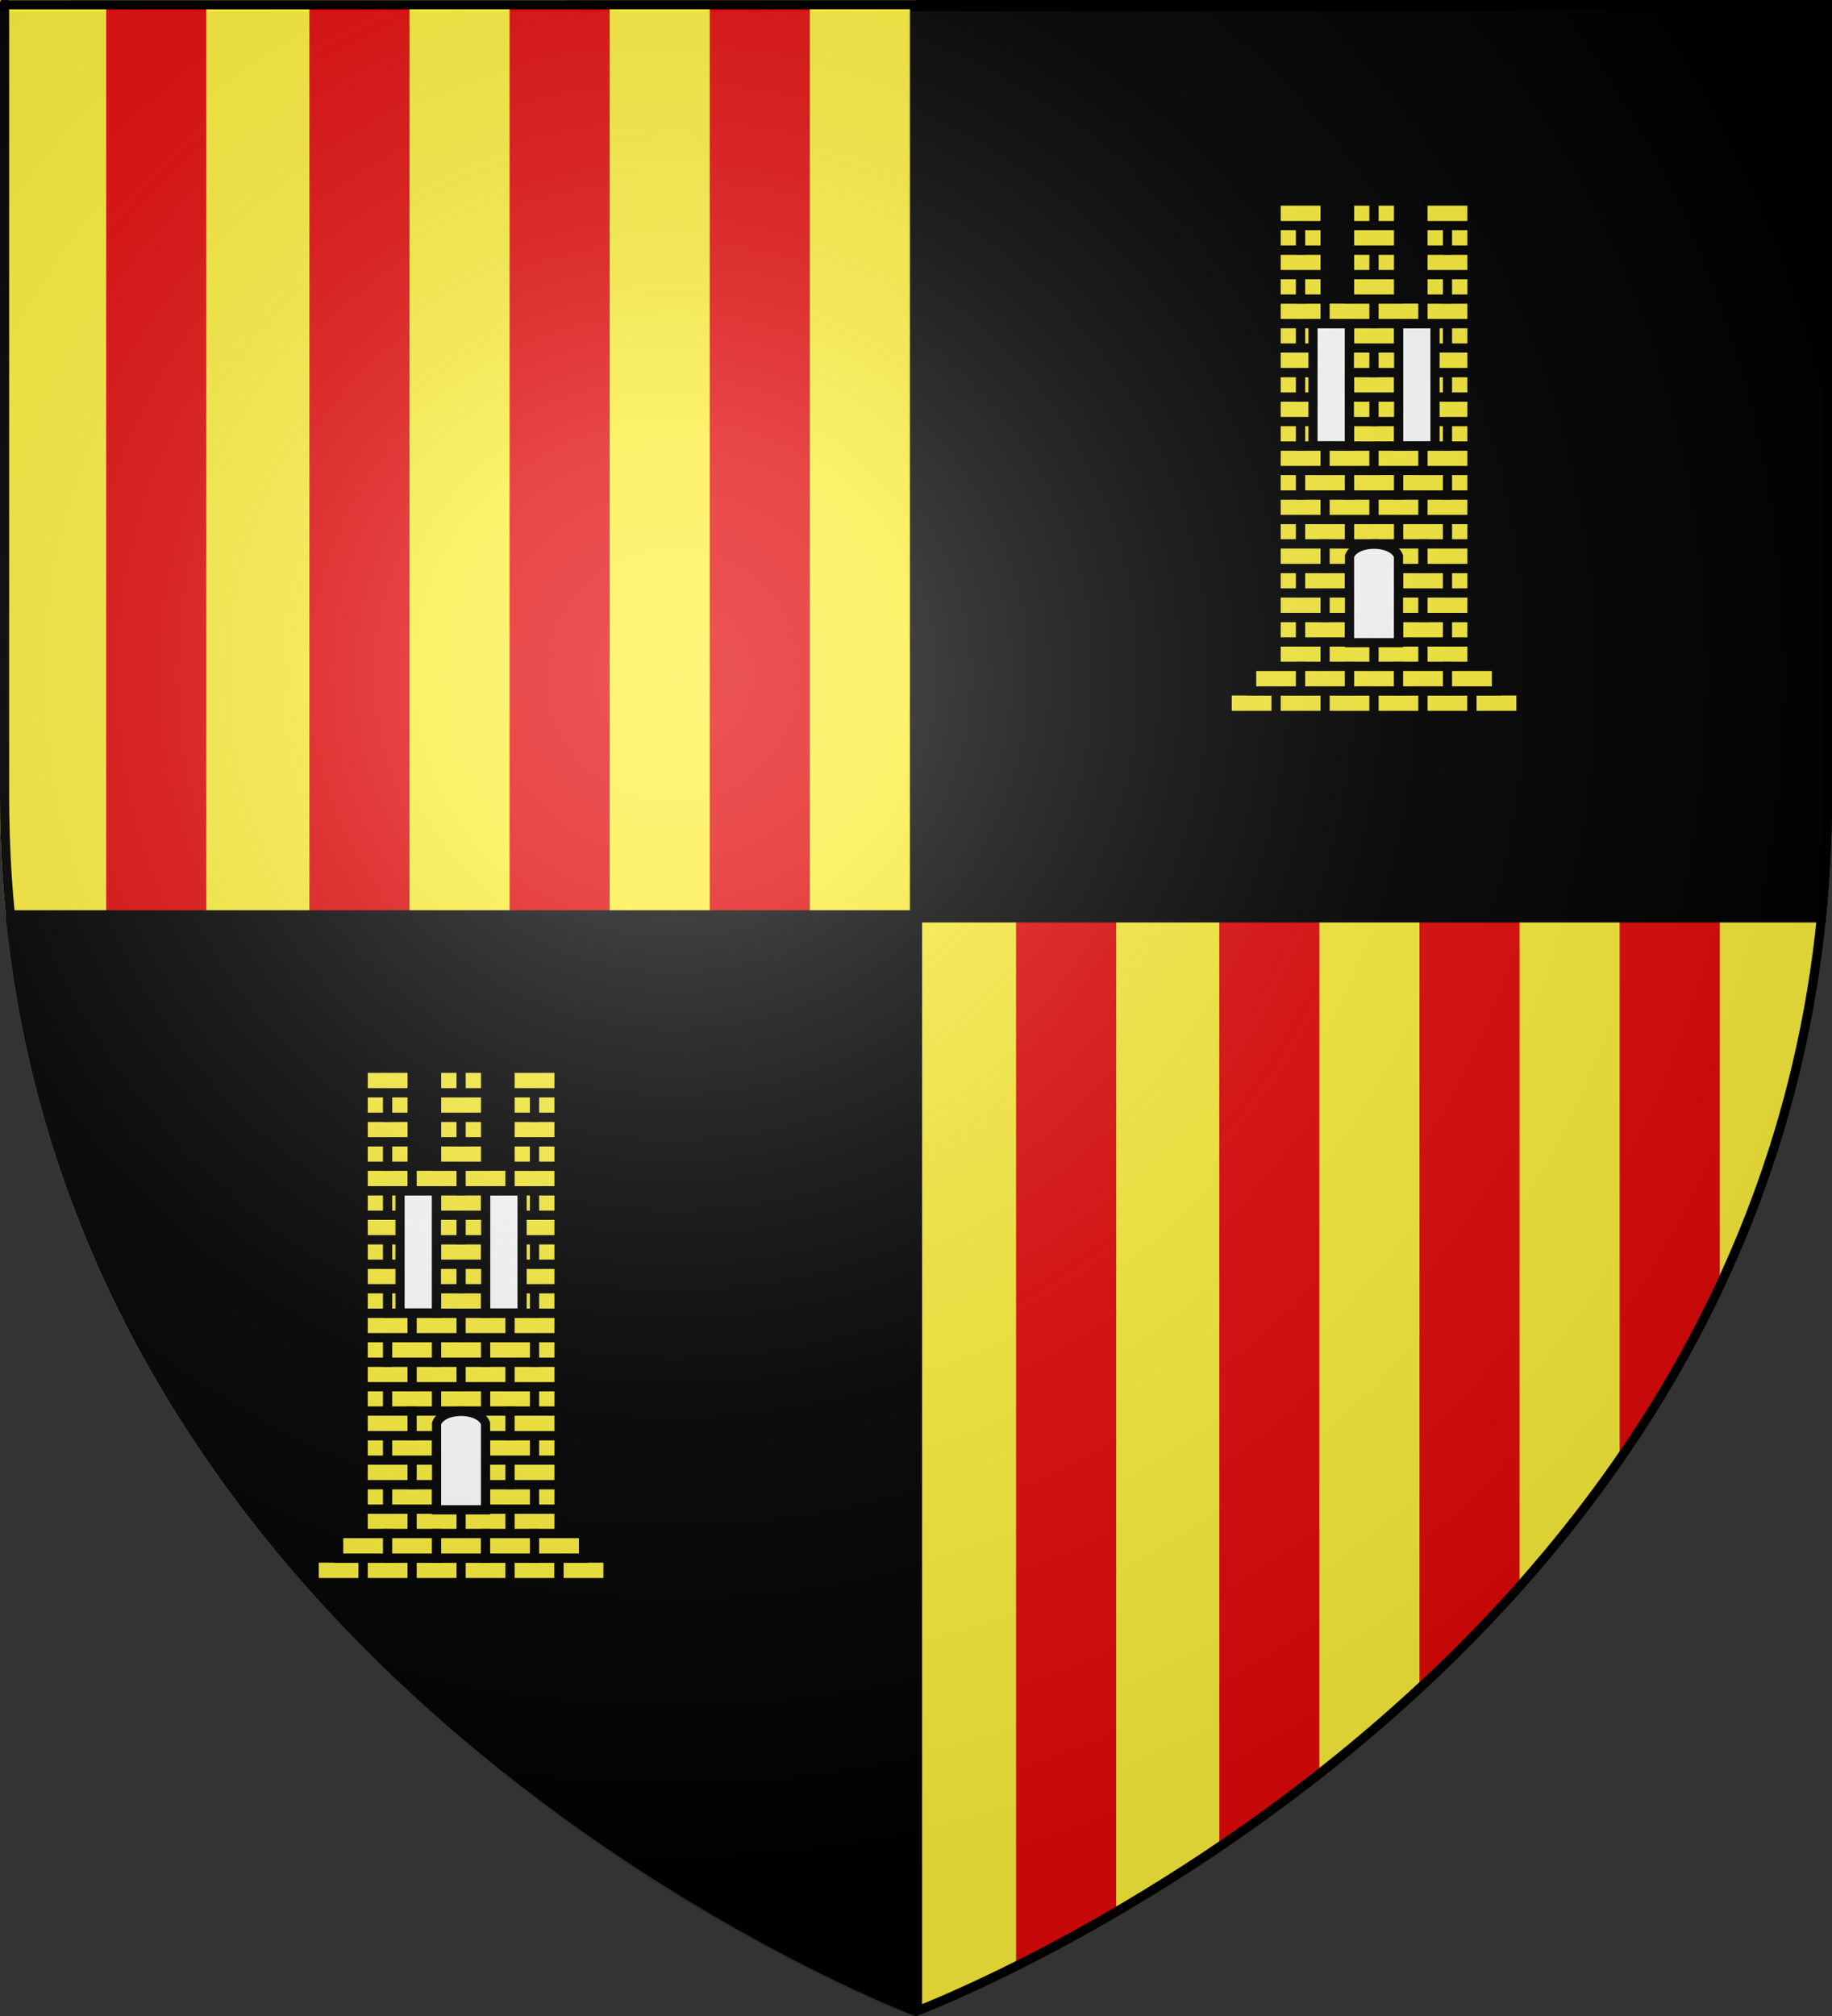 <?xml version="1.0" encoding="UTF-8" standalone="no"?>
<!-- Created with Inkscape (http://www.inkscape.org/) -->
<svg
   xmlns:svg="http://www.w3.org/2000/svg"
   xmlns="http://www.w3.org/2000/svg"
   xmlns:xlink="http://www.w3.org/1999/xlink"
   version="1.0"
   width="600"
   height="660"
   id="svg13293">
  <rect width="100%" height="100%" fill="#333333" stroke="none"/>
  <defs
     id="defs13295">
    <linearGradient
       id="linearGradient2893">
      <stop
         id="stop2895"
         style="stop-color:#ffffff;stop-opacity:0.314"
         offset="0" />
      <stop
         id="stop2897"
         style="stop-color:#ffffff;stop-opacity:0.251"
         offset="0.19" />
      <stop
         id="stop2901"
         style="stop-color:#6b6b6b;stop-opacity:0.125"
         offset="0.6" />
      <stop
         id="stop2899"
         style="stop-color:#000000;stop-opacity:0.125"
         offset="1" />
    </linearGradient>
    <radialGradient
       cx="221.445"
       cy="226.331"
       r="300"
       fx="221.445"
       fy="226.331"
       id="radialGradient3163"
       xlink:href="#linearGradient2893"
       gradientUnits="userSpaceOnUse"
       gradientTransform="matrix(1.353,0,0,1.349,-79.129,-84.247)" />
  </defs>
  <g
     id="capa1">
    <path
       d="M 0,8.7679863e-14 L 0,260.43 C 0,274.01 0.672,287.192 1.947,300 L 300,300 L 300,8.7679863e-14 L 0,8.7679863e-14 z"
       id="path3161"
       style="fill:#fcef3c;fill-opacity:1;fill-rule:evenodd;stroke:none;stroke-width:1px;stroke-linecap:butt;stroke-linejoin:miter;stroke-opacity:1;display:inline" />
    <path
       d="M 300,300 L 300,658.5 C 300,658.5 570.474,556.543 596,300 L 300,300 z"
       id="path5127"
       style="fill:#fcef3c;fill-opacity:1;fill-rule:evenodd;stroke:none;stroke-width:1px;stroke-linecap:butt;stroke-linejoin:miter;stroke-opacity:1;display:inline" />
    <path
       d="M 300,300 L 300,660 C 300,660 27.698,557.617 2,300 L 300,300 z"
       id="path6098"
       style="fill:#000000;fill-opacity:1;fill-rule:evenodd;stroke:none;stroke-width:1px;stroke-linecap:butt;stroke-linejoin:miter;stroke-opacity:1;display:inline" />
    <path
       d="M 600,-2.8175379e-14 L 600,260.43 C 600,274.01 599.328,287.192 598.053,300 L 300,300 L 300,-2.8175379e-14 L 600,-2.8175379e-14 z"
       id="path6100"
       style="fill:#000000;fill-opacity:1;fill-rule:evenodd;stroke:none;stroke-width:1px;stroke-linecap:butt;stroke-linejoin:miter;stroke-opacity:1;display:inline" />
    <rect
       width="4"
       height="656"
       x="298"
       y="2"
       id="rect7071"
       style="fill:#000000;fill-opacity:1;stroke:none;stroke-width:15;stroke-linecap:round;stroke-linejoin:round;stroke-miterlimit:4;stroke-dasharray:none;display:inline" />
    <g
       id="g17054">
      <g
         transform="matrix(4.009,0,0,4.009,-175.719,27.003)"
         id="g11841"
         style="stroke-width:0.748;stroke-miterlimit:4;stroke-dasharray:none">
        <g
           id="g10477"
           style="stroke-width:0.748;stroke-miterlimit:4;stroke-dasharray:none">
          <g
             id="g10461"
             style="stroke-width:0.748;stroke-miterlimit:4;stroke-dasharray:none">
            <rect
               width="4"
               height="2"
               x="69.5"
               y="120.5"
               id="rect10457"
               style="fill:#fcef3c;fill-opacity:1;fill-rule:evenodd;stroke:#000000;stroke-width:0.748;stroke-linecap:butt;stroke-linejoin:miter;stroke-miterlimit:4;stroke-dasharray:none;stroke-opacity:1" />
            <rect
               width="4"
               height="2"
               x="73.5"
               y="120.5"
               id="rect10459"
               style="fill:#fcef3c;fill-opacity:1;fill-rule:evenodd;stroke:#000000;stroke-width:0.748;stroke-linecap:butt;stroke-linejoin:miter;stroke-miterlimit:4;stroke-dasharray:none;stroke-opacity:1" />
          </g>
          <g
             transform="translate(8,1.7881393e-6)"
             id="g10465"
             style="stroke-width:0.748;stroke-miterlimit:4;stroke-dasharray:none">
            <rect
               width="4"
               height="2"
               x="69.5"
               y="120.5"
               id="rect10467"
               style="fill:#fcef3c;fill-opacity:1;fill-rule:evenodd;stroke:#000000;stroke-width:0.748;stroke-linecap:butt;stroke-linejoin:miter;stroke-miterlimit:4;stroke-dasharray:none;stroke-opacity:1" />
            <rect
               width="4"
               height="2"
               x="73.5"
               y="120.5"
               id="rect10469"
               style="fill:#fcef3c;fill-opacity:1;fill-rule:evenodd;stroke:#000000;stroke-width:0.748;stroke-linecap:butt;stroke-linejoin:miter;stroke-miterlimit:4;stroke-dasharray:none;stroke-opacity:1" />
          </g>
          <g
             transform="translate(16,1.7881393e-6)"
             id="g10471"
             style="stroke-width:0.748;stroke-miterlimit:4;stroke-dasharray:none">
            <rect
               width="4"
               height="2"
               x="69.5"
               y="120.5"
               id="rect10473"
               style="fill:#fcef3c;fill-opacity:1;fill-rule:evenodd;stroke:#000000;stroke-width:0.748;stroke-linecap:butt;stroke-linejoin:miter;stroke-miterlimit:4;stroke-dasharray:none;stroke-opacity:1" />
            <rect
               width="4"
               height="2"
               x="73.5"
               y="120.5"
               id="rect10475"
               style="fill:#fcef3c;fill-opacity:1;fill-rule:evenodd;stroke:#000000;stroke-width:0.748;stroke-linecap:butt;stroke-linejoin:miter;stroke-miterlimit:4;stroke-dasharray:none;stroke-opacity:1" />
          </g>
        </g>
        <g
           id="g11712"
           style="stroke-width:0.748;stroke-miterlimit:4;stroke-dasharray:none">
          <g
             id="g11118"
             style="stroke-width:0.748;stroke-miterlimit:4;stroke-dasharray:none">
            <g
               transform="translate(2.77,4.96)"
               id="g10571"
               style="stroke-width:0.748;stroke-miterlimit:4;stroke-dasharray:none">
              <rect
                 width="4"
                 height="2"
                 x="70.73"
                 y="111.54"
                 id="rect10550"
                 style="fill:#fcef3c;fill-opacity:1;fill-rule:evenodd;stroke:#000000;stroke-width:0.748;stroke-linecap:butt;stroke-linejoin:miter;stroke-miterlimit:4;stroke-dasharray:none;stroke-opacity:1" />
              <rect
                 width="4"
                 height="2"
                 x="74.73"
                 y="111.541"
                 id="rect10552"
                 style="fill:#fcef3c;fill-opacity:1;fill-rule:evenodd;stroke:#000000;stroke-width:0.748;stroke-linecap:butt;stroke-linejoin:miter;stroke-miterlimit:4;stroke-dasharray:none;stroke-opacity:1" />
              <rect
                 width="4"
                 height="2"
                 x="78.73"
                 y="111.54"
                 id="rect10556"
                 style="fill:#fcef3c;fill-opacity:1;fill-rule:evenodd;stroke:#000000;stroke-width:0.748;stroke-linecap:butt;stroke-linejoin:miter;stroke-miterlimit:4;stroke-dasharray:none;stroke-opacity:1" />
              <rect
                 width="4"
                 height="2"
                 x="82.73"
                 y="111.541"
                 id="rect10558"
                 style="fill:#fcef3c;fill-opacity:1;fill-rule:evenodd;stroke:#000000;stroke-width:0.748;stroke-linecap:butt;stroke-linejoin:miter;stroke-miterlimit:4;stroke-dasharray:none;stroke-opacity:1" />
            </g>
            <g
               id="g10705"
               style="stroke-width:0.748;stroke-miterlimit:4;stroke-dasharray:none">
              <g
                 transform="translate(0,-8)"
                 id="g10687"
                 style="stroke-width:0.748;stroke-miterlimit:4;stroke-dasharray:none">
                <rect
                   width="2"
                   height="2"
                   x="73.5"
                   y="114.5"
                   id="rect10689"
                   style="fill:#fcef3c;fill-opacity:1;fill-rule:evenodd;stroke:#000000;stroke-width:0.748;stroke-linecap:butt;stroke-linejoin:miter;stroke-miterlimit:4;stroke-dasharray:none;stroke-opacity:1" />
                <rect
                   width="4"
                   height="2"
                   x="75.5"
                   y="114.5"
                   id="rect10691"
                   style="fill:#fcef3c;fill-opacity:1;fill-rule:evenodd;stroke:#000000;stroke-width:0.748;stroke-linecap:butt;stroke-linejoin:miter;stroke-miterlimit:4;stroke-dasharray:none;stroke-opacity:1" />
                <rect
                   width="4"
                   height="2"
                   x="83.5"
                   y="114.5"
                   id="rect10693"
                   style="fill:#fcef3c;fill-opacity:1;fill-rule:evenodd;stroke:#000000;stroke-width:0.748;stroke-linecap:butt;stroke-linejoin:miter;stroke-miterlimit:4;stroke-dasharray:none;stroke-opacity:1" />
                <rect
                   width="2"
                   height="2"
                   x="87.5"
                   y="114.5"
                   id="rect10695"
                   style="fill:#fcef3c;fill-opacity:1;fill-rule:evenodd;stroke:#000000;stroke-width:0.748;stroke-linecap:butt;stroke-linejoin:miter;stroke-miterlimit:4;stroke-dasharray:none;stroke-opacity:1" />
              </g>
              <rect
                 width="4"
                 height="2"
                 x="79.5"
                 y="106.5"
                 id="rect10703"
                 style="fill:#fcef3c;fill-opacity:1;fill-rule:evenodd;stroke:#000000;stroke-width:0.748;stroke-linecap:butt;stroke-linejoin:miter;stroke-miterlimit:4;stroke-dasharray:none;stroke-opacity:1" />
            </g>
            <g
               transform="translate(2.77,-7.04)"
               id="g10713"
               style="stroke-width:0.748;stroke-miterlimit:4;stroke-dasharray:none">
              <rect
                 width="4"
                 height="2"
                 x="70.73"
                 y="111.54"
                 id="rect10715"
                 style="fill:#fcef3c;fill-opacity:1;fill-rule:evenodd;stroke:#000000;stroke-width:0.748;stroke-linecap:butt;stroke-linejoin:miter;stroke-miterlimit:4;stroke-dasharray:none;stroke-opacity:1" />
              <rect
                 width="4"
                 height="2"
                 x="74.73"
                 y="111.541"
                 id="rect10717"
                 style="fill:#fcef3c;fill-opacity:1;fill-rule:evenodd;stroke:#000000;stroke-width:0.748;stroke-linecap:butt;stroke-linejoin:miter;stroke-miterlimit:4;stroke-dasharray:none;stroke-opacity:1" />
              <rect
                 width="4"
                 height="2"
                 x="78.73"
                 y="111.54"
                 id="rect10719"
                 style="fill:#fcef3c;fill-opacity:1;fill-rule:evenodd;stroke:#000000;stroke-width:0.748;stroke-linecap:butt;stroke-linejoin:miter;stroke-miterlimit:4;stroke-dasharray:none;stroke-opacity:1" />
              <rect
                 width="4"
                 height="2"
                 x="82.73"
                 y="111.541"
                 id="rect10721"
                 style="fill:#fcef3c;fill-opacity:1;fill-rule:evenodd;stroke:#000000;stroke-width:0.748;stroke-linecap:butt;stroke-linejoin:miter;stroke-miterlimit:4;stroke-dasharray:none;stroke-opacity:1" />
            </g>
            <g
               transform="translate(0,-4)"
               id="g10723"
               style="stroke-width:0.748;stroke-miterlimit:4;stroke-dasharray:none">
              <g
                 transform="translate(0,-8)"
                 id="g10725"
                 style="stroke-width:0.748;stroke-miterlimit:4;stroke-dasharray:none">
                <rect
                   width="2"
                   height="2"
                   x="73.5"
                   y="114.5"
                   id="rect10727"
                   style="fill:#fcef3c;fill-opacity:1;fill-rule:evenodd;stroke:#000000;stroke-width:0.748;stroke-linecap:butt;stroke-linejoin:miter;stroke-miterlimit:4;stroke-dasharray:none;stroke-opacity:1" />
                <rect
                   width="4"
                   height="2"
                   x="75.5"
                   y="114.5"
                   id="rect10729"
                   style="fill:#fcef3c;fill-opacity:1;fill-rule:evenodd;stroke:#000000;stroke-width:0.748;stroke-linecap:butt;stroke-linejoin:miter;stroke-miterlimit:4;stroke-dasharray:none;stroke-opacity:1" />
                <rect
                   width="4"
                   height="2"
                   x="83.5"
                   y="114.5"
                   id="rect10731"
                   style="fill:#fcef3c;fill-opacity:1;fill-rule:evenodd;stroke:#000000;stroke-width:0.748;stroke-linecap:butt;stroke-linejoin:miter;stroke-miterlimit:4;stroke-dasharray:none;stroke-opacity:1" />
                <rect
                   width="2"
                   height="2"
                   x="87.5"
                   y="114.5"
                   id="rect10733"
                   style="fill:#fcef3c;fill-opacity:1;fill-rule:evenodd;stroke:#000000;stroke-width:0.748;stroke-linecap:butt;stroke-linejoin:miter;stroke-miterlimit:4;stroke-dasharray:none;stroke-opacity:1" />
              </g>
              <rect
                 width="4"
                 height="2"
                 x="79.5"
                 y="106.5"
                 id="rect10735"
                 style="fill:#fcef3c;fill-opacity:1;fill-rule:evenodd;stroke:#000000;stroke-width:0.748;stroke-linecap:butt;stroke-linejoin:miter;stroke-miterlimit:4;stroke-dasharray:none;stroke-opacity:1" />
            </g>
            <g
               transform="translate(2.77,-11.04)"
               id="g10737"
               style="stroke-width:0.748;stroke-miterlimit:4;stroke-dasharray:none">
              <rect
                 width="4"
                 height="2"
                 x="70.73"
                 y="111.54"
                 id="rect10739"
                 style="fill:#fcef3c;fill-opacity:1;fill-rule:evenodd;stroke:#000000;stroke-width:0.748;stroke-linecap:butt;stroke-linejoin:miter;stroke-miterlimit:4;stroke-dasharray:none;stroke-opacity:1" />
              <rect
                 width="4"
                 height="2"
                 x="74.73"
                 y="111.541"
                 id="rect10741"
                 style="fill:#fcef3c;fill-opacity:1;fill-rule:evenodd;stroke:#000000;stroke-width:0.748;stroke-linecap:butt;stroke-linejoin:miter;stroke-miterlimit:4;stroke-dasharray:none;stroke-opacity:1" />
              <rect
                 width="4"
                 height="2"
                 x="78.73"
                 y="111.54"
                 id="rect10743"
                 style="fill:#fcef3c;fill-opacity:1;fill-rule:evenodd;stroke:#000000;stroke-width:0.748;stroke-linecap:butt;stroke-linejoin:miter;stroke-miterlimit:4;stroke-dasharray:none;stroke-opacity:1" />
              <rect
                 width="4"
                 height="2"
                 x="82.73"
                 y="111.541"
                 id="rect10745"
                 style="fill:#fcef3c;fill-opacity:1;fill-rule:evenodd;stroke:#000000;stroke-width:0.748;stroke-linecap:butt;stroke-linejoin:miter;stroke-miterlimit:4;stroke-dasharray:none;stroke-opacity:1" />
            </g>
            <g
               transform="translate(3.8183596e-8,8)"
               id="g10874"
               style="stroke-width:0.748;stroke-miterlimit:4;stroke-dasharray:none">
              <g
                 transform="translate(0,-8)"
                 id="g10876"
                 style="stroke-width:0.748;stroke-miterlimit:4;stroke-dasharray:none">
                <rect
                   width="2"
                   height="2"
                   x="73.5"
                   y="114.5"
                   id="rect10878"
                   style="fill:#fcef3c;fill-opacity:1;fill-rule:evenodd;stroke:#000000;stroke-width:0.748;stroke-linecap:butt;stroke-linejoin:miter;stroke-miterlimit:4;stroke-dasharray:none;stroke-opacity:1" />
                <rect
                   width="4"
                   height="2"
                   x="75.5"
                   y="114.5"
                   id="rect10880"
                   style="fill:#fcef3c;fill-opacity:1;fill-rule:evenodd;stroke:#000000;stroke-width:0.748;stroke-linecap:butt;stroke-linejoin:miter;stroke-miterlimit:4;stroke-dasharray:none;stroke-opacity:1" />
                <rect
                   width="4"
                   height="2"
                   x="83.5"
                   y="114.5"
                   id="rect10882"
                   style="fill:#fcef3c;fill-opacity:1;fill-rule:evenodd;stroke:#000000;stroke-width:0.748;stroke-linecap:butt;stroke-linejoin:miter;stroke-miterlimit:4;stroke-dasharray:none;stroke-opacity:1" />
                <rect
                   width="2"
                   height="2"
                   x="87.5"
                   y="114.5"
                   id="rect10884"
                   style="fill:#fcef3c;fill-opacity:1;fill-rule:evenodd;stroke:#000000;stroke-width:0.748;stroke-linecap:butt;stroke-linejoin:miter;stroke-miterlimit:4;stroke-dasharray:none;stroke-opacity:1" />
              </g>
              <rect
                 width="4"
                 height="2"
                 x="79.5"
                 y="106.5"
                 id="rect10886"
                 style="fill:#fcef3c;fill-opacity:1;fill-rule:evenodd;stroke:#000000;stroke-width:0.748;stroke-linecap:butt;stroke-linejoin:miter;stroke-miterlimit:4;stroke-dasharray:none;stroke-opacity:1" />
            </g>
            <g
               transform="translate(2.77,0.96)"
               id="g10888"
               style="stroke-width:0.748;stroke-miterlimit:4;stroke-dasharray:none">
              <rect
                 width="4"
                 height="2"
                 x="70.73"
                 y="111.54"
                 id="rect10890"
                 style="fill:#fcef3c;fill-opacity:1;fill-rule:evenodd;stroke:#000000;stroke-width:0.748;stroke-linecap:butt;stroke-linejoin:miter;stroke-miterlimit:4;stroke-dasharray:none;stroke-opacity:1" />
              <rect
                 width="4"
                 height="2"
                 x="74.73"
                 y="111.541"
                 id="rect10892"
                 style="fill:#fcef3c;fill-opacity:1;fill-rule:evenodd;stroke:#000000;stroke-width:0.748;stroke-linecap:butt;stroke-linejoin:miter;stroke-miterlimit:4;stroke-dasharray:none;stroke-opacity:1" />
              <rect
                 width="4"
                 height="2"
                 x="78.73"
                 y="111.54"
                 id="rect10894"
                 style="fill:#fcef3c;fill-opacity:1;fill-rule:evenodd;stroke:#000000;stroke-width:0.748;stroke-linecap:butt;stroke-linejoin:miter;stroke-miterlimit:4;stroke-dasharray:none;stroke-opacity:1" />
              <rect
                 width="4"
                 height="2"
                 x="82.73"
                 y="111.541"
                 id="rect10896"
                 style="fill:#fcef3c;fill-opacity:1;fill-rule:evenodd;stroke:#000000;stroke-width:0.748;stroke-linecap:butt;stroke-linejoin:miter;stroke-miterlimit:4;stroke-dasharray:none;stroke-opacity:1" />
            </g>
            <g
               transform="translate(3.8183596e-8,4)"
               id="g10898"
               style="stroke-width:0.748;stroke-miterlimit:4;stroke-dasharray:none">
              <g
                 transform="translate(0,-8)"
                 id="g10900"
                 style="stroke-width:0.748;stroke-miterlimit:4;stroke-dasharray:none">
                <rect
                   width="2"
                   height="2"
                   x="73.5"
                   y="114.5"
                   id="rect10902"
                   style="fill:#fcef3c;fill-opacity:1;fill-rule:evenodd;stroke:#000000;stroke-width:0.748;stroke-linecap:butt;stroke-linejoin:miter;stroke-miterlimit:4;stroke-dasharray:none;stroke-opacity:1" />
                <rect
                   width="4"
                   height="2"
                   x="75.5"
                   y="114.5"
                   id="rect10904"
                   style="fill:#fcef3c;fill-opacity:1;fill-rule:evenodd;stroke:#000000;stroke-width:0.748;stroke-linecap:butt;stroke-linejoin:miter;stroke-miterlimit:4;stroke-dasharray:none;stroke-opacity:1" />
                <rect
                   width="4"
                   height="2"
                   x="83.5"
                   y="114.5"
                   id="rect10906"
                   style="fill:#fcef3c;fill-opacity:1;fill-rule:evenodd;stroke:#000000;stroke-width:0.748;stroke-linecap:butt;stroke-linejoin:miter;stroke-miterlimit:4;stroke-dasharray:none;stroke-opacity:1" />
                <rect
                   width="2"
                   height="2"
                   x="87.5"
                   y="114.5"
                   id="rect10908"
                   style="fill:#fcef3c;fill-opacity:1;fill-rule:evenodd;stroke:#000000;stroke-width:0.748;stroke-linecap:butt;stroke-linejoin:miter;stroke-miterlimit:4;stroke-dasharray:none;stroke-opacity:1" />
              </g>
              <rect
                 width="4"
                 height="2"
                 x="79.5"
                 y="106.5"
                 id="rect10910"
                 style="fill:#fcef3c;fill-opacity:1;fill-rule:evenodd;stroke:#000000;stroke-width:0.748;stroke-linecap:butt;stroke-linejoin:miter;stroke-miterlimit:4;stroke-dasharray:none;stroke-opacity:1" />
            </g>
            <g
               transform="translate(2.77,-3.04)"
               id="g10912"
               style="stroke-width:0.748;stroke-miterlimit:4;stroke-dasharray:none">
              <rect
                 width="4"
                 height="2"
                 x="70.73"
                 y="111.54"
                 id="rect10914"
                 style="fill:#fcef3c;fill-opacity:1;fill-rule:evenodd;stroke:#000000;stroke-width:0.748;stroke-linecap:butt;stroke-linejoin:miter;stroke-miterlimit:4;stroke-dasharray:none;stroke-opacity:1" />
              <rect
                 width="4"
                 height="2"
                 x="74.73"
                 y="111.541"
                 id="rect10916"
                 style="fill:#fcef3c;fill-opacity:1;fill-rule:evenodd;stroke:#000000;stroke-width:0.748;stroke-linecap:butt;stroke-linejoin:miter;stroke-miterlimit:4;stroke-dasharray:none;stroke-opacity:1" />
              <rect
                 width="4"
                 height="2"
                 x="78.73"
                 y="111.54"
                 id="rect10918"
                 style="fill:#fcef3c;fill-opacity:1;fill-rule:evenodd;stroke:#000000;stroke-width:0.748;stroke-linecap:butt;stroke-linejoin:miter;stroke-miterlimit:4;stroke-dasharray:none;stroke-opacity:1" />
              <rect
                 width="4"
                 height="2"
                 x="82.73"
                 y="111.541"
                 id="rect10920"
                 style="fill:#fcef3c;fill-opacity:1;fill-rule:evenodd;stroke:#000000;stroke-width:0.748;stroke-linecap:butt;stroke-linejoin:miter;stroke-miterlimit:4;stroke-dasharray:none;stroke-opacity:1" />
            </g>
            <g
               transform="translate(3.8183597e-8,-8)"
               id="g10924"
               style="stroke-width:0.748;stroke-miterlimit:4;stroke-dasharray:none">
              <g
                 transform="translate(0,-8)"
                 id="g10926"
                 style="stroke-width:0.748;stroke-miterlimit:4;stroke-dasharray:none">
                <rect
                   width="2"
                   height="2"
                   x="73.5"
                   y="114.5"
                   id="rect10928"
                   style="fill:#fcef3c;fill-opacity:1;fill-rule:evenodd;stroke:#000000;stroke-width:0.748;stroke-linecap:butt;stroke-linejoin:miter;stroke-miterlimit:4;stroke-dasharray:none;stroke-opacity:1" />
                <rect
                   width="4"
                   height="2"
                   x="75.5"
                   y="114.5"
                   id="rect10930"
                   style="fill:#fcef3c;fill-opacity:1;fill-rule:evenodd;stroke:#000000;stroke-width:0.748;stroke-linecap:butt;stroke-linejoin:miter;stroke-miterlimit:4;stroke-dasharray:none;stroke-opacity:1" />
                <rect
                   width="4"
                   height="2"
                   x="83.5"
                   y="114.5"
                   id="rect10932"
                   style="fill:#fcef3c;fill-opacity:1;fill-rule:evenodd;stroke:#000000;stroke-width:0.748;stroke-linecap:butt;stroke-linejoin:miter;stroke-miterlimit:4;stroke-dasharray:none;stroke-opacity:1" />
                <rect
                   width="2"
                   height="2"
                   x="87.5"
                   y="114.5"
                   id="rect10934"
                   style="fill:#fcef3c;fill-opacity:1;fill-rule:evenodd;stroke:#000000;stroke-width:0.748;stroke-linecap:butt;stroke-linejoin:miter;stroke-miterlimit:4;stroke-dasharray:none;stroke-opacity:1" />
              </g>
              <rect
                 width="4"
                 height="2"
                 x="79.5"
                 y="106.5"
                 id="rect10936"
                 style="fill:#fcef3c;fill-opacity:1;fill-rule:evenodd;stroke:#000000;stroke-width:0.748;stroke-linecap:butt;stroke-linejoin:miter;stroke-miterlimit:4;stroke-dasharray:none;stroke-opacity:1" />
            </g>
            <g
               transform="translate(2.77,-15.04)"
               id="g10938"
               style="stroke-width:0.748;stroke-miterlimit:4;stroke-dasharray:none">
              <rect
                 width="4"
                 height="2"
                 x="70.73"
                 y="111.54"
                 id="rect10940"
                 style="fill:#fcef3c;fill-opacity:1;fill-rule:evenodd;stroke:#000000;stroke-width:0.748;stroke-linecap:butt;stroke-linejoin:miter;stroke-miterlimit:4;stroke-dasharray:none;stroke-opacity:1" />
              <rect
                 width="4"
                 height="2"
                 x="74.73"
                 y="111.541"
                 id="rect10942"
                 style="fill:#fcef3c;fill-opacity:1;fill-rule:evenodd;stroke:#000000;stroke-width:0.748;stroke-linecap:butt;stroke-linejoin:miter;stroke-miterlimit:4;stroke-dasharray:none;stroke-opacity:1" />
              <rect
                 width="4"
                 height="2"
                 x="78.73"
                 y="111.54"
                 id="rect10944"
                 style="fill:#fcef3c;fill-opacity:1;fill-rule:evenodd;stroke:#000000;stroke-width:0.748;stroke-linecap:butt;stroke-linejoin:miter;stroke-miterlimit:4;stroke-dasharray:none;stroke-opacity:1" />
              <rect
                 width="4"
                 height="2"
                 x="82.73"
                 y="111.541"
                 id="rect10946"
                 style="fill:#fcef3c;fill-opacity:1;fill-rule:evenodd;stroke:#000000;stroke-width:0.748;stroke-linecap:butt;stroke-linejoin:miter;stroke-miterlimit:4;stroke-dasharray:none;stroke-opacity:1" />
            </g>
            <g
               transform="translate(3.8183597e-8,-12)"
               id="g10948"
               style="stroke-width:0.748;stroke-miterlimit:4;stroke-dasharray:none">
              <g
                 transform="translate(0,-8)"
                 id="g10950"
                 style="stroke-width:0.748;stroke-miterlimit:4;stroke-dasharray:none">
                <rect
                   width="2"
                   height="2"
                   x="73.5"
                   y="114.5"
                   id="rect10952"
                   style="fill:#fcef3c;fill-opacity:1;fill-rule:evenodd;stroke:#000000;stroke-width:0.748;stroke-linecap:butt;stroke-linejoin:miter;stroke-miterlimit:4;stroke-dasharray:none;stroke-opacity:1" />
                <rect
                   width="4"
                   height="2"
                   x="75.5"
                   y="114.5"
                   id="rect10954"
                   style="fill:#fcef3c;fill-opacity:1;fill-rule:evenodd;stroke:#000000;stroke-width:0.748;stroke-linecap:butt;stroke-linejoin:miter;stroke-miterlimit:4;stroke-dasharray:none;stroke-opacity:1" />
                <rect
                   width="4"
                   height="2"
                   x="83.5"
                   y="114.5"
                   id="rect10956"
                   style="fill:#fcef3c;fill-opacity:1;fill-rule:evenodd;stroke:#000000;stroke-width:0.748;stroke-linecap:butt;stroke-linejoin:miter;stroke-miterlimit:4;stroke-dasharray:none;stroke-opacity:1" />
                <rect
                   width="2"
                   height="2"
                   x="87.5"
                   y="114.5"
                   id="rect10958"
                   style="fill:#fcef3c;fill-opacity:1;fill-rule:evenodd;stroke:#000000;stroke-width:0.748;stroke-linecap:butt;stroke-linejoin:miter;stroke-miterlimit:4;stroke-dasharray:none;stroke-opacity:1" />
              </g>
              <rect
                 width="4"
                 height="2"
                 x="79.5"
                 y="106.5"
                 id="rect10960"
                 style="fill:#fcef3c;fill-opacity:1;fill-rule:evenodd;stroke:#000000;stroke-width:0.748;stroke-linecap:butt;stroke-linejoin:miter;stroke-miterlimit:4;stroke-dasharray:none;stroke-opacity:1" />
            </g>
            <g
               transform="translate(2.77,-19.04)"
               id="g10962"
               style="stroke-width:0.748;stroke-miterlimit:4;stroke-dasharray:none">
              <rect
                 width="4"
                 height="2"
                 x="70.73"
                 y="111.54"
                 id="rect10964"
                 style="fill:#fcef3c;fill-opacity:1;fill-rule:evenodd;stroke:#000000;stroke-width:0.748;stroke-linecap:butt;stroke-linejoin:miter;stroke-miterlimit:4;stroke-dasharray:none;stroke-opacity:1" />
              <rect
                 width="4"
                 height="2"
                 x="74.73"
                 y="111.541"
                 id="rect10966"
                 style="fill:#fcef3c;fill-opacity:1;fill-rule:evenodd;stroke:#000000;stroke-width:0.748;stroke-linecap:butt;stroke-linejoin:miter;stroke-miterlimit:4;stroke-dasharray:none;stroke-opacity:1" />
              <rect
                 width="4"
                 height="2"
                 x="78.73"
                 y="111.54"
                 id="rect10968"
                 style="fill:#fcef3c;fill-opacity:1;fill-rule:evenodd;stroke:#000000;stroke-width:0.748;stroke-linecap:butt;stroke-linejoin:miter;stroke-miterlimit:4;stroke-dasharray:none;stroke-opacity:1" />
              <rect
                 width="4"
                 height="2"
                 x="82.73"
                 y="111.541"
                 id="rect10970"
                 style="fill:#fcef3c;fill-opacity:1;fill-rule:evenodd;stroke:#000000;stroke-width:0.748;stroke-linecap:butt;stroke-linejoin:miter;stroke-miterlimit:4;stroke-dasharray:none;stroke-opacity:1" />
            </g>
            <g
               transform="translate(3.8183597e-8,-16)"
               id="g10974"
               style="stroke-width:0.748;stroke-miterlimit:4;stroke-dasharray:none">
              <g
                 transform="translate(0,-8)"
                 id="g10976"
                 style="stroke-width:0.748;stroke-miterlimit:4;stroke-dasharray:none">
                <rect
                   width="2"
                   height="2"
                   x="73.5"
                   y="114.5"
                   id="rect10978"
                   style="fill:#fcef3c;fill-opacity:1;fill-rule:evenodd;stroke:#000000;stroke-width:0.748;stroke-linecap:butt;stroke-linejoin:miter;stroke-miterlimit:4;stroke-dasharray:none;stroke-opacity:1" />
                <rect
                   width="4"
                   height="2"
                   x="75.5"
                   y="114.5"
                   id="rect10980"
                   style="fill:#fcef3c;fill-opacity:1;fill-rule:evenodd;stroke:#000000;stroke-width:0.748;stroke-linecap:butt;stroke-linejoin:miter;stroke-miterlimit:4;stroke-dasharray:none;stroke-opacity:1" />
                <rect
                   width="4"
                   height="2"
                   x="83.5"
                   y="114.5"
                   id="rect10982"
                   style="fill:#fcef3c;fill-opacity:1;fill-rule:evenodd;stroke:#000000;stroke-width:0.748;stroke-linecap:butt;stroke-linejoin:miter;stroke-miterlimit:4;stroke-dasharray:none;stroke-opacity:1" />
                <rect
                   width="2"
                   height="2"
                   x="87.5"
                   y="114.5"
                   id="rect10984"
                   style="fill:#fcef3c;fill-opacity:1;fill-rule:evenodd;stroke:#000000;stroke-width:0.748;stroke-linecap:butt;stroke-linejoin:miter;stroke-miterlimit:4;stroke-dasharray:none;stroke-opacity:1" />
              </g>
              <rect
                 width="4"
                 height="2"
                 x="79.5"
                 y="106.5"
                 id="rect10986"
                 style="fill:#fcef3c;fill-opacity:1;fill-rule:evenodd;stroke:#000000;stroke-width:0.748;stroke-linecap:butt;stroke-linejoin:miter;stroke-miterlimit:4;stroke-dasharray:none;stroke-opacity:1" />
            </g>
            <g
               transform="translate(2.77,-23.04)"
               id="g10988"
               style="stroke-width:0.748;stroke-miterlimit:4;stroke-dasharray:none">
              <rect
                 width="4"
                 height="2"
                 x="70.73"
                 y="111.54"
                 id="rect10990"
                 style="fill:#fcef3c;fill-opacity:1;fill-rule:evenodd;stroke:#000000;stroke-width:0.748;stroke-linecap:butt;stroke-linejoin:miter;stroke-miterlimit:4;stroke-dasharray:none;stroke-opacity:1" />
              <rect
                 width="4"
                 height="2"
                 x="74.73"
                 y="111.541"
                 id="rect10992"
                 style="fill:#fcef3c;fill-opacity:1;fill-rule:evenodd;stroke:#000000;stroke-width:0.748;stroke-linecap:butt;stroke-linejoin:miter;stroke-miterlimit:4;stroke-dasharray:none;stroke-opacity:1" />
              <rect
                 width="4"
                 height="2"
                 x="78.73"
                 y="111.54"
                 id="rect10994"
                 style="fill:#fcef3c;fill-opacity:1;fill-rule:evenodd;stroke:#000000;stroke-width:0.748;stroke-linecap:butt;stroke-linejoin:miter;stroke-miterlimit:4;stroke-dasharray:none;stroke-opacity:1" />
              <rect
                 width="4"
                 height="2"
                 x="82.73"
                 y="111.541"
                 id="rect10996"
                 style="fill:#fcef3c;fill-opacity:1;fill-rule:evenodd;stroke:#000000;stroke-width:0.748;stroke-linecap:butt;stroke-linejoin:miter;stroke-miterlimit:4;stroke-dasharray:none;stroke-opacity:1" />
            </g>
          </g>
          <g
             transform="translate(5.184,7.121)"
             id="g10519"
             style="stroke-width:0.748;stroke-miterlimit:4;stroke-dasharray:none">
            <rect
               width="4"
               height="2"
               x="66.316"
               y="111.38"
               id="rect10494"
               style="fill:#fcef3c;fill-opacity:1;fill-rule:evenodd;stroke:#000000;stroke-width:0.748;stroke-linecap:butt;stroke-linejoin:miter;stroke-miterlimit:4;stroke-dasharray:none;stroke-opacity:1" />
            <g
               transform="translate(0.816,-9.121)"
               id="g10496"
               style="stroke-width:0.748;stroke-miterlimit:4;stroke-dasharray:none">
              <rect
                 width="4"
                 height="2"
                 x="69.5"
                 y="120.5"
                 id="rect10498"
                 style="fill:#fcef3c;fill-opacity:1;fill-rule:evenodd;stroke:#000000;stroke-width:0.748;stroke-linecap:butt;stroke-linejoin:miter;stroke-miterlimit:4;stroke-dasharray:none;stroke-opacity:1" />
              <rect
                 width="4"
                 height="2"
                 x="73.5"
                 y="120.5"
                 id="rect10500"
                 style="fill:#fcef3c;fill-opacity:1;fill-rule:evenodd;stroke:#000000;stroke-width:0.748;stroke-linecap:butt;stroke-linejoin:miter;stroke-miterlimit:4;stroke-dasharray:none;stroke-opacity:1" />
            </g>
            <g
               transform="translate(8.816,-9.121)"
               id="g10502"
               style="stroke-width:0.748;stroke-miterlimit:4;stroke-dasharray:none">
              <rect
                 width="4"
                 height="2"
                 x="69.5"
                 y="120.5"
                 id="rect10504"
                 style="fill:#fcef3c;fill-opacity:1;fill-rule:evenodd;stroke:#000000;stroke-width:0.748;stroke-linecap:butt;stroke-linejoin:miter;stroke-miterlimit:4;stroke-dasharray:none;stroke-opacity:1" />
              <rect
                 width="4"
                 height="2"
                 x="73.5"
                 y="120.5"
                 id="rect10506"
                 style="fill:#fcef3c;fill-opacity:1;fill-rule:evenodd;stroke:#000000;stroke-width:0.748;stroke-linecap:butt;stroke-linejoin:miter;stroke-miterlimit:4;stroke-dasharray:none;stroke-opacity:1" />
            </g>
          </g>
          <g
             id="g11673"
             style="stroke-width:0.748;stroke-miterlimit:4;stroke-dasharray:none">
            <g
               id="g11623"
               style="stroke-width:0.748;stroke-miterlimit:4;stroke-dasharray:none">
              <g
                 id="g11583"
                 style="stroke-width:0.748;stroke-miterlimit:4;stroke-dasharray:none">
                <rect
                   width="2"
                   height="2"
                   x="73.5"
                   y="86.5"
                   id="rect11561"
                   style="fill:#fcef3c;fill-opacity:1;fill-rule:evenodd;stroke:#000000;stroke-width:0.748;stroke-linecap:butt;stroke-linejoin:miter;stroke-miterlimit:4;stroke-dasharray:none;stroke-opacity:1" />
                <rect
                   width="2"
                   height="2"
                   x="75.5"
                   y="86.5"
                   id="rect11563"
                   style="fill:#fcef3c;fill-opacity:1;fill-rule:evenodd;stroke:#000000;stroke-width:0.748;stroke-linecap:butt;stroke-linejoin:miter;stroke-miterlimit:4;stroke-dasharray:none;stroke-opacity:1" />
              </g>
              <rect
                 width="4"
                 height="2"
                 x="79.5"
                 y="86.5"
                 id="rect11569"
                 style="fill:#fcef3c;fill-opacity:1;fill-rule:evenodd;stroke:#000000;stroke-width:0.748;stroke-linecap:butt;stroke-linejoin:miter;stroke-miterlimit:4;stroke-dasharray:none;stroke-opacity:1" />
              <g
                 transform="translate(12,0)"
                 id="g11587"
                 style="stroke-width:0.748;stroke-miterlimit:4;stroke-dasharray:none">
                <rect
                   width="2"
                   height="2"
                   x="73.5"
                   y="86.5"
                   id="rect11589"
                   style="fill:#fcef3c;fill-opacity:1;fill-rule:evenodd;stroke:#000000;stroke-width:0.748;stroke-linecap:butt;stroke-linejoin:miter;stroke-miterlimit:4;stroke-dasharray:none;stroke-opacity:1" />
                <rect
                   width="2"
                   height="2"
                   x="75.5"
                   y="86.5"
                   id="rect11591"
                   style="fill:#fcef3c;fill-opacity:1;fill-rule:evenodd;stroke:#000000;stroke-width:0.748;stroke-linecap:butt;stroke-linejoin:miter;stroke-miterlimit:4;stroke-dasharray:none;stroke-opacity:1" />
              </g>
            </g>
            <g
               id="g11638"
               style="stroke-width:0.748;stroke-miterlimit:4;stroke-dasharray:none">
              <rect
                 width="4"
                 height="2"
                 x="73.5"
                 y="84.5"
                 id="rect11604"
                 style="fill:#fcef3c;fill-opacity:1;fill-rule:evenodd;stroke:#000000;stroke-width:0.748;stroke-linecap:butt;stroke-linejoin:miter;stroke-miterlimit:4;stroke-dasharray:none;stroke-opacity:1" />
              <rect
                 width="4"
                 height="2"
                 x="85.5"
                 y="84.5"
                 id="rect11610"
                 style="fill:#fcef3c;fill-opacity:1;fill-rule:evenodd;stroke:#000000;stroke-width:0.748;stroke-linecap:butt;stroke-linejoin:miter;stroke-miterlimit:4;stroke-dasharray:none;stroke-opacity:1" />
              <g
                 transform="translate(6,-2)"
                 id="g11632"
                 style="stroke-width:0.748;stroke-miterlimit:4;stroke-dasharray:none">
                <rect
                   width="2"
                   height="2"
                   x="73.5"
                   y="86.5"
                   id="rect11634"
                   style="fill:#fcef3c;fill-opacity:1;fill-rule:evenodd;stroke:#000000;stroke-width:0.748;stroke-linecap:butt;stroke-linejoin:miter;stroke-miterlimit:4;stroke-dasharray:none;stroke-opacity:1" />
                <rect
                   width="2"
                   height="2"
                   x="75.5"
                   y="86.5"
                   id="rect11636"
                   style="fill:#fcef3c;fill-opacity:1;fill-rule:evenodd;stroke:#000000;stroke-width:0.748;stroke-linecap:butt;stroke-linejoin:miter;stroke-miterlimit:4;stroke-dasharray:none;stroke-opacity:1" />
              </g>
            </g>
            <g
               transform="translate(0,-4)"
               id="g11645"
               style="stroke-width:0.748;stroke-miterlimit:4;stroke-dasharray:none">
              <g
                 id="g11647"
                 style="stroke-width:0.748;stroke-miterlimit:4;stroke-dasharray:none">
                <rect
                   width="2"
                   height="2"
                   x="73.5"
                   y="86.5"
                   id="rect11649"
                   style="fill:#fcef3c;fill-opacity:1;fill-rule:evenodd;stroke:#000000;stroke-width:0.748;stroke-linecap:butt;stroke-linejoin:miter;stroke-miterlimit:4;stroke-dasharray:none;stroke-opacity:1" />
                <rect
                   width="2"
                   height="2"
                   x="75.5"
                   y="86.5"
                   id="rect11651"
                   style="fill:#fcef3c;fill-opacity:1;fill-rule:evenodd;stroke:#000000;stroke-width:0.748;stroke-linecap:butt;stroke-linejoin:miter;stroke-miterlimit:4;stroke-dasharray:none;stroke-opacity:1" />
              </g>
              <rect
                 width="4"
                 height="2"
                 x="79.5"
                 y="86.5"
                 id="rect11653"
                 style="fill:#fcef3c;fill-opacity:1;fill-rule:evenodd;stroke:#000000;stroke-width:0.748;stroke-linecap:butt;stroke-linejoin:miter;stroke-miterlimit:4;stroke-dasharray:none;stroke-opacity:1" />
              <g
                 transform="translate(12,0)"
                 id="g11655"
                 style="stroke-width:0.748;stroke-miterlimit:4;stroke-dasharray:none">
                <rect
                   width="2"
                   height="2"
                   x="73.5"
                   y="86.5"
                   id="rect11657"
                   style="fill:#fcef3c;fill-opacity:1;fill-rule:evenodd;stroke:#000000;stroke-width:0.748;stroke-linecap:butt;stroke-linejoin:miter;stroke-miterlimit:4;stroke-dasharray:none;stroke-opacity:1" />
                <rect
                   width="2"
                   height="2"
                   x="75.5"
                   y="86.5"
                   id="rect11659"
                   style="fill:#fcef3c;fill-opacity:1;fill-rule:evenodd;stroke:#000000;stroke-width:0.748;stroke-linecap:butt;stroke-linejoin:miter;stroke-miterlimit:4;stroke-dasharray:none;stroke-opacity:1" />
              </g>
            </g>
            <g
               transform="translate(0,-4)"
               id="g11661"
               style="stroke-width:0.748;stroke-miterlimit:4;stroke-dasharray:none">
              <rect
                 width="4"
                 height="2"
                 x="73.5"
                 y="84.5"
                 id="rect11663"
                 style="fill:#fcef3c;fill-opacity:1;fill-rule:evenodd;stroke:#000000;stroke-width:0.748;stroke-linecap:butt;stroke-linejoin:miter;stroke-miterlimit:4;stroke-dasharray:none;stroke-opacity:1" />
              <rect
                 width="4"
                 height="2"
                 x="85.5"
                 y="84.5"
                 id="rect11665"
                 style="fill:#fcef3c;fill-opacity:1;fill-rule:evenodd;stroke:#000000;stroke-width:0.748;stroke-linecap:butt;stroke-linejoin:miter;stroke-miterlimit:4;stroke-dasharray:none;stroke-opacity:1" />
              <g
                 transform="translate(6,-2)"
                 id="g11667"
                 style="stroke-width:0.748;stroke-miterlimit:4;stroke-dasharray:none">
                <rect
                   width="2"
                   height="2"
                   x="73.5"
                   y="86.5"
                   id="rect11669"
                   style="fill:#fcef3c;fill-opacity:1;fill-rule:evenodd;stroke:#000000;stroke-width:0.748;stroke-linecap:butt;stroke-linejoin:miter;stroke-miterlimit:4;stroke-dasharray:none;stroke-opacity:1" />
                <rect
                   width="2"
                   height="2"
                   x="75.5"
                   y="86.5"
                   id="rect11671"
                   style="fill:#fcef3c;fill-opacity:1;fill-rule:evenodd;stroke:#000000;stroke-width:0.748;stroke-linecap:butt;stroke-linejoin:miter;stroke-miterlimit:4;stroke-dasharray:none;stroke-opacity:1" />
              </g>
            </g>
          </g>
        </g>
      </g>
      <path
         d="M 142.983,494.287 L 159.018,494.287 L 159.018,465.97 C 157.014,460.758 144.988,460.758 142.983,465.97 L 142.983,494.287 z"
         id="path11703"
         style="fill:#ffffff;fill-opacity:1;fill-rule:evenodd;stroke:#000000;stroke-width:3;stroke-linecap:butt;stroke-linejoin:miter;stroke-miterlimit:4;stroke-dasharray:none;stroke-opacity:1" />
      <rect
         width="11.913"
         height="39.938"
         x="131.013"
         y="389.895"
         id="rect11705"
         style="fill:#ffffff;fill-opacity:1;fill-rule:evenodd;stroke:#000000;stroke-width:3;stroke-linecap:butt;stroke-linejoin:miter;stroke-miterlimit:4;stroke-dasharray:none;stroke-opacity:1" />
      <rect
         width="11.913"
         height="39.938"
         x="159.074"
         y="389.909"
         id="rect11710"
         style="fill:#ffffff;fill-opacity:1;fill-rule:evenodd;stroke:#000000;stroke-width:3;stroke-linecap:butt;stroke-linejoin:miter;stroke-miterlimit:4;stroke-dasharray:none;stroke-opacity:1" />
    </g>
    <g
       transform="translate(299,-283.899)"
       id="g17198">
      <g
         transform="matrix(4.009,0,0,4.009,-175.719,27.003)"
         id="g17200"
         style="stroke-width:0.748;stroke-miterlimit:4;stroke-dasharray:none">
        <g
           id="g17202"
           style="stroke-width:0.748;stroke-miterlimit:4;stroke-dasharray:none">
          <g
             id="g17204"
             style="stroke-width:0.748;stroke-miterlimit:4;stroke-dasharray:none">
            <rect
               width="4"
               height="2"
               x="69.5"
               y="120.5"
               id="rect17206"
               style="fill:#fcef3c;fill-opacity:1;fill-rule:evenodd;stroke:#000000;stroke-width:0.748;stroke-linecap:butt;stroke-linejoin:miter;stroke-miterlimit:4;stroke-dasharray:none;stroke-opacity:1" />
            <rect
               width="4"
               height="2"
               x="73.5"
               y="120.5"
               id="rect17208"
               style="fill:#fcef3c;fill-opacity:1;fill-rule:evenodd;stroke:#000000;stroke-width:0.748;stroke-linecap:butt;stroke-linejoin:miter;stroke-miterlimit:4;stroke-dasharray:none;stroke-opacity:1" />
          </g>
          <g
             transform="translate(8,1.7881393e-6)"
             id="g17210"
             style="stroke-width:0.748;stroke-miterlimit:4;stroke-dasharray:none">
            <rect
               width="4"
               height="2"
               x="69.5"
               y="120.5"
               id="rect17212"
               style="fill:#fcef3c;fill-opacity:1;fill-rule:evenodd;stroke:#000000;stroke-width:0.748;stroke-linecap:butt;stroke-linejoin:miter;stroke-miterlimit:4;stroke-dasharray:none;stroke-opacity:1" />
            <rect
               width="4"
               height="2"
               x="73.5"
               y="120.5"
               id="rect17214"
               style="fill:#fcef3c;fill-opacity:1;fill-rule:evenodd;stroke:#000000;stroke-width:0.748;stroke-linecap:butt;stroke-linejoin:miter;stroke-miterlimit:4;stroke-dasharray:none;stroke-opacity:1" />
          </g>
          <g
             transform="translate(16,1.7881393e-6)"
             id="g17216"
             style="stroke-width:0.748;stroke-miterlimit:4;stroke-dasharray:none">
            <rect
               width="4"
               height="2"
               x="69.5"
               y="120.5"
               id="rect17218"
               style="fill:#fcef3c;fill-opacity:1;fill-rule:evenodd;stroke:#000000;stroke-width:0.748;stroke-linecap:butt;stroke-linejoin:miter;stroke-miterlimit:4;stroke-dasharray:none;stroke-opacity:1" />
            <rect
               width="4"
               height="2"
               x="73.5"
               y="120.5"
               id="rect17220"
               style="fill:#fcef3c;fill-opacity:1;fill-rule:evenodd;stroke:#000000;stroke-width:0.748;stroke-linecap:butt;stroke-linejoin:miter;stroke-miterlimit:4;stroke-dasharray:none;stroke-opacity:1" />
          </g>
        </g>
        <g
           id="g17222"
           style="stroke-width:0.748;stroke-miterlimit:4;stroke-dasharray:none">
          <g
             id="g17224"
             style="stroke-width:0.748;stroke-miterlimit:4;stroke-dasharray:none">
            <g
               transform="translate(2.77,4.96)"
               id="g17226"
               style="stroke-width:0.748;stroke-miterlimit:4;stroke-dasharray:none">
              <rect
                 width="4"
                 height="2"
                 x="70.73"
                 y="111.54"
                 id="rect17228"
                 style="fill:#fcef3c;fill-opacity:1;fill-rule:evenodd;stroke:#000000;stroke-width:0.748;stroke-linecap:butt;stroke-linejoin:miter;stroke-miterlimit:4;stroke-dasharray:none;stroke-opacity:1" />
              <rect
                 width="4"
                 height="2"
                 x="74.73"
                 y="111.541"
                 id="rect17230"
                 style="fill:#fcef3c;fill-opacity:1;fill-rule:evenodd;stroke:#000000;stroke-width:0.748;stroke-linecap:butt;stroke-linejoin:miter;stroke-miterlimit:4;stroke-dasharray:none;stroke-opacity:1" />
              <rect
                 width="4"
                 height="2"
                 x="78.73"
                 y="111.54"
                 id="rect17232"
                 style="fill:#fcef3c;fill-opacity:1;fill-rule:evenodd;stroke:#000000;stroke-width:0.748;stroke-linecap:butt;stroke-linejoin:miter;stroke-miterlimit:4;stroke-dasharray:none;stroke-opacity:1" />
              <rect
                 width="4"
                 height="2"
                 x="82.73"
                 y="111.541"
                 id="rect17234"
                 style="fill:#fcef3c;fill-opacity:1;fill-rule:evenodd;stroke:#000000;stroke-width:0.748;stroke-linecap:butt;stroke-linejoin:miter;stroke-miterlimit:4;stroke-dasharray:none;stroke-opacity:1" />
            </g>
            <g
               id="g17236"
               style="stroke-width:0.748;stroke-miterlimit:4;stroke-dasharray:none">
              <g
                 transform="translate(0,-8)"
                 id="g17238"
                 style="stroke-width:0.748;stroke-miterlimit:4;stroke-dasharray:none">
                <rect
                   width="2"
                   height="2"
                   x="73.5"
                   y="114.5"
                   id="rect17240"
                   style="fill:#fcef3c;fill-opacity:1;fill-rule:evenodd;stroke:#000000;stroke-width:0.748;stroke-linecap:butt;stroke-linejoin:miter;stroke-miterlimit:4;stroke-dasharray:none;stroke-opacity:1" />
                <rect
                   width="4"
                   height="2"
                   x="75.5"
                   y="114.5"
                   id="rect17242"
                   style="fill:#fcef3c;fill-opacity:1;fill-rule:evenodd;stroke:#000000;stroke-width:0.748;stroke-linecap:butt;stroke-linejoin:miter;stroke-miterlimit:4;stroke-dasharray:none;stroke-opacity:1" />
                <rect
                   width="4"
                   height="2"
                   x="83.5"
                   y="114.5"
                   id="rect17244"
                   style="fill:#fcef3c;fill-opacity:1;fill-rule:evenodd;stroke:#000000;stroke-width:0.748;stroke-linecap:butt;stroke-linejoin:miter;stroke-miterlimit:4;stroke-dasharray:none;stroke-opacity:1" />
                <rect
                   width="2"
                   height="2"
                   x="87.5"
                   y="114.5"
                   id="rect17246"
                   style="fill:#fcef3c;fill-opacity:1;fill-rule:evenodd;stroke:#000000;stroke-width:0.748;stroke-linecap:butt;stroke-linejoin:miter;stroke-miterlimit:4;stroke-dasharray:none;stroke-opacity:1" />
              </g>
              <rect
                 width="4"
                 height="2"
                 x="79.5"
                 y="106.5"
                 id="rect17248"
                 style="fill:#fcef3c;fill-opacity:1;fill-rule:evenodd;stroke:#000000;stroke-width:0.748;stroke-linecap:butt;stroke-linejoin:miter;stroke-miterlimit:4;stroke-dasharray:none;stroke-opacity:1" />
            </g>
            <g
               transform="translate(2.77,-7.04)"
               id="g17250"
               style="stroke-width:0.748;stroke-miterlimit:4;stroke-dasharray:none">
              <rect
                 width="4"
                 height="2"
                 x="70.73"
                 y="111.54"
                 id="rect17252"
                 style="fill:#fcef3c;fill-opacity:1;fill-rule:evenodd;stroke:#000000;stroke-width:0.748;stroke-linecap:butt;stroke-linejoin:miter;stroke-miterlimit:4;stroke-dasharray:none;stroke-opacity:1" />
              <rect
                 width="4"
                 height="2"
                 x="74.73"
                 y="111.541"
                 id="rect17254"
                 style="fill:#fcef3c;fill-opacity:1;fill-rule:evenodd;stroke:#000000;stroke-width:0.748;stroke-linecap:butt;stroke-linejoin:miter;stroke-miterlimit:4;stroke-dasharray:none;stroke-opacity:1" />
              <rect
                 width="4"
                 height="2"
                 x="78.73"
                 y="111.54"
                 id="rect17256"
                 style="fill:#fcef3c;fill-opacity:1;fill-rule:evenodd;stroke:#000000;stroke-width:0.748;stroke-linecap:butt;stroke-linejoin:miter;stroke-miterlimit:4;stroke-dasharray:none;stroke-opacity:1" />
              <rect
                 width="4"
                 height="2"
                 x="82.73"
                 y="111.541"
                 id="rect17258"
                 style="fill:#fcef3c;fill-opacity:1;fill-rule:evenodd;stroke:#000000;stroke-width:0.748;stroke-linecap:butt;stroke-linejoin:miter;stroke-miterlimit:4;stroke-dasharray:none;stroke-opacity:1" />
            </g>
            <g
               transform="translate(0,-4)"
               id="g17260"
               style="stroke-width:0.748;stroke-miterlimit:4;stroke-dasharray:none">
              <g
                 transform="translate(0,-8)"
                 id="g17262"
                 style="stroke-width:0.748;stroke-miterlimit:4;stroke-dasharray:none">
                <rect
                   width="2"
                   height="2"
                   x="73.5"
                   y="114.5"
                   id="rect17264"
                   style="fill:#fcef3c;fill-opacity:1;fill-rule:evenodd;stroke:#000000;stroke-width:0.748;stroke-linecap:butt;stroke-linejoin:miter;stroke-miterlimit:4;stroke-dasharray:none;stroke-opacity:1" />
                <rect
                   width="4"
                   height="2"
                   x="75.5"
                   y="114.5"
                   id="rect17266"
                   style="fill:#fcef3c;fill-opacity:1;fill-rule:evenodd;stroke:#000000;stroke-width:0.748;stroke-linecap:butt;stroke-linejoin:miter;stroke-miterlimit:4;stroke-dasharray:none;stroke-opacity:1" />
                <rect
                   width="4"
                   height="2"
                   x="83.5"
                   y="114.5"
                   id="rect17268"
                   style="fill:#fcef3c;fill-opacity:1;fill-rule:evenodd;stroke:#000000;stroke-width:0.748;stroke-linecap:butt;stroke-linejoin:miter;stroke-miterlimit:4;stroke-dasharray:none;stroke-opacity:1" />
                <rect
                   width="2"
                   height="2"
                   x="87.5"
                   y="114.5"
                   id="rect17270"
                   style="fill:#fcef3c;fill-opacity:1;fill-rule:evenodd;stroke:#000000;stroke-width:0.748;stroke-linecap:butt;stroke-linejoin:miter;stroke-miterlimit:4;stroke-dasharray:none;stroke-opacity:1" />
              </g>
              <rect
                 width="4"
                 height="2"
                 x="79.5"
                 y="106.5"
                 id="rect17272"
                 style="fill:#fcef3c;fill-opacity:1;fill-rule:evenodd;stroke:#000000;stroke-width:0.748;stroke-linecap:butt;stroke-linejoin:miter;stroke-miterlimit:4;stroke-dasharray:none;stroke-opacity:1" />
            </g>
            <g
               transform="translate(2.77,-11.04)"
               id="g17274"
               style="stroke-width:0.748;stroke-miterlimit:4;stroke-dasharray:none">
              <rect
                 width="4"
                 height="2"
                 x="70.73"
                 y="111.54"
                 id="rect17276"
                 style="fill:#fcef3c;fill-opacity:1;fill-rule:evenodd;stroke:#000000;stroke-width:0.748;stroke-linecap:butt;stroke-linejoin:miter;stroke-miterlimit:4;stroke-dasharray:none;stroke-opacity:1" />
              <rect
                 width="4"
                 height="2"
                 x="74.73"
                 y="111.541"
                 id="rect17278"
                 style="fill:#fcef3c;fill-opacity:1;fill-rule:evenodd;stroke:#000000;stroke-width:0.748;stroke-linecap:butt;stroke-linejoin:miter;stroke-miterlimit:4;stroke-dasharray:none;stroke-opacity:1" />
              <rect
                 width="4"
                 height="2"
                 x="78.73"
                 y="111.54"
                 id="rect17280"
                 style="fill:#fcef3c;fill-opacity:1;fill-rule:evenodd;stroke:#000000;stroke-width:0.748;stroke-linecap:butt;stroke-linejoin:miter;stroke-miterlimit:4;stroke-dasharray:none;stroke-opacity:1" />
              <rect
                 width="4"
                 height="2"
                 x="82.73"
                 y="111.541"
                 id="rect17282"
                 style="fill:#fcef3c;fill-opacity:1;fill-rule:evenodd;stroke:#000000;stroke-width:0.748;stroke-linecap:butt;stroke-linejoin:miter;stroke-miterlimit:4;stroke-dasharray:none;stroke-opacity:1" />
            </g>
            <g
               transform="translate(3.8183596e-8,8)"
               id="g17284"
               style="stroke-width:0.748;stroke-miterlimit:4;stroke-dasharray:none">
              <g
                 transform="translate(0,-8)"
                 id="g17286"
                 style="stroke-width:0.748;stroke-miterlimit:4;stroke-dasharray:none">
                <rect
                   width="2"
                   height="2"
                   x="73.5"
                   y="114.5"
                   id="rect17288"
                   style="fill:#fcef3c;fill-opacity:1;fill-rule:evenodd;stroke:#000000;stroke-width:0.748;stroke-linecap:butt;stroke-linejoin:miter;stroke-miterlimit:4;stroke-dasharray:none;stroke-opacity:1" />
                <rect
                   width="4"
                   height="2"
                   x="75.5"
                   y="114.5"
                   id="rect17290"
                   style="fill:#fcef3c;fill-opacity:1;fill-rule:evenodd;stroke:#000000;stroke-width:0.748;stroke-linecap:butt;stroke-linejoin:miter;stroke-miterlimit:4;stroke-dasharray:none;stroke-opacity:1" />
                <rect
                   width="4"
                   height="2"
                   x="83.5"
                   y="114.5"
                   id="rect17292"
                   style="fill:#fcef3c;fill-opacity:1;fill-rule:evenodd;stroke:#000000;stroke-width:0.748;stroke-linecap:butt;stroke-linejoin:miter;stroke-miterlimit:4;stroke-dasharray:none;stroke-opacity:1" />
                <rect
                   width="2"
                   height="2"
                   x="87.5"
                   y="114.5"
                   id="rect17294"
                   style="fill:#fcef3c;fill-opacity:1;fill-rule:evenodd;stroke:#000000;stroke-width:0.748;stroke-linecap:butt;stroke-linejoin:miter;stroke-miterlimit:4;stroke-dasharray:none;stroke-opacity:1" />
              </g>
              <rect
                 width="4"
                 height="2"
                 x="79.5"
                 y="106.5"
                 id="rect17296"
                 style="fill:#fcef3c;fill-opacity:1;fill-rule:evenodd;stroke:#000000;stroke-width:0.748;stroke-linecap:butt;stroke-linejoin:miter;stroke-miterlimit:4;stroke-dasharray:none;stroke-opacity:1" />
            </g>
            <g
               transform="translate(2.77,0.96)"
               id="g17298"
               style="stroke-width:0.748;stroke-miterlimit:4;stroke-dasharray:none">
              <rect
                 width="4"
                 height="2"
                 x="70.73"
                 y="111.54"
                 id="rect17300"
                 style="fill:#fcef3c;fill-opacity:1;fill-rule:evenodd;stroke:#000000;stroke-width:0.748;stroke-linecap:butt;stroke-linejoin:miter;stroke-miterlimit:4;stroke-dasharray:none;stroke-opacity:1" />
              <rect
                 width="4"
                 height="2"
                 x="74.73"
                 y="111.541"
                 id="rect17302"
                 style="fill:#fcef3c;fill-opacity:1;fill-rule:evenodd;stroke:#000000;stroke-width:0.748;stroke-linecap:butt;stroke-linejoin:miter;stroke-miterlimit:4;stroke-dasharray:none;stroke-opacity:1" />
              <rect
                 width="4"
                 height="2"
                 x="78.73"
                 y="111.54"
                 id="rect17304"
                 style="fill:#fcef3c;fill-opacity:1;fill-rule:evenodd;stroke:#000000;stroke-width:0.748;stroke-linecap:butt;stroke-linejoin:miter;stroke-miterlimit:4;stroke-dasharray:none;stroke-opacity:1" />
              <rect
                 width="4"
                 height="2"
                 x="82.73"
                 y="111.541"
                 id="rect17306"
                 style="fill:#fcef3c;fill-opacity:1;fill-rule:evenodd;stroke:#000000;stroke-width:0.748;stroke-linecap:butt;stroke-linejoin:miter;stroke-miterlimit:4;stroke-dasharray:none;stroke-opacity:1" />
            </g>
            <g
               transform="translate(3.8183596e-8,4)"
               id="g17308"
               style="stroke-width:0.748;stroke-miterlimit:4;stroke-dasharray:none">
              <g
                 transform="translate(0,-8)"
                 id="g17310"
                 style="stroke-width:0.748;stroke-miterlimit:4;stroke-dasharray:none">
                <rect
                   width="2"
                   height="2"
                   x="73.5"
                   y="114.5"
                   id="rect17312"
                   style="fill:#fcef3c;fill-opacity:1;fill-rule:evenodd;stroke:#000000;stroke-width:0.748;stroke-linecap:butt;stroke-linejoin:miter;stroke-miterlimit:4;stroke-dasharray:none;stroke-opacity:1" />
                <rect
                   width="4"
                   height="2"
                   x="75.5"
                   y="114.5"
                   id="rect17314"
                   style="fill:#fcef3c;fill-opacity:1;fill-rule:evenodd;stroke:#000000;stroke-width:0.748;stroke-linecap:butt;stroke-linejoin:miter;stroke-miterlimit:4;stroke-dasharray:none;stroke-opacity:1" />
                <rect
                   width="4"
                   height="2"
                   x="83.5"
                   y="114.5"
                   id="rect17316"
                   style="fill:#fcef3c;fill-opacity:1;fill-rule:evenodd;stroke:#000000;stroke-width:0.748;stroke-linecap:butt;stroke-linejoin:miter;stroke-miterlimit:4;stroke-dasharray:none;stroke-opacity:1" />
                <rect
                   width="2"
                   height="2"
                   x="87.5"
                   y="114.5"
                   id="rect17318"
                   style="fill:#fcef3c;fill-opacity:1;fill-rule:evenodd;stroke:#000000;stroke-width:0.748;stroke-linecap:butt;stroke-linejoin:miter;stroke-miterlimit:4;stroke-dasharray:none;stroke-opacity:1" />
              </g>
              <rect
                 width="4"
                 height="2"
                 x="79.5"
                 y="106.5"
                 id="rect17320"
                 style="fill:#fcef3c;fill-opacity:1;fill-rule:evenodd;stroke:#000000;stroke-width:0.748;stroke-linecap:butt;stroke-linejoin:miter;stroke-miterlimit:4;stroke-dasharray:none;stroke-opacity:1" />
            </g>
            <g
               transform="translate(2.77,-3.04)"
               id="g17322"
               style="stroke-width:0.748;stroke-miterlimit:4;stroke-dasharray:none">
              <rect
                 width="4"
                 height="2"
                 x="70.73"
                 y="111.54"
                 id="rect17324"
                 style="fill:#fcef3c;fill-opacity:1;fill-rule:evenodd;stroke:#000000;stroke-width:0.748;stroke-linecap:butt;stroke-linejoin:miter;stroke-miterlimit:4;stroke-dasharray:none;stroke-opacity:1" />
              <rect
                 width="4"
                 height="2"
                 x="74.73"
                 y="111.541"
                 id="rect17326"
                 style="fill:#fcef3c;fill-opacity:1;fill-rule:evenodd;stroke:#000000;stroke-width:0.748;stroke-linecap:butt;stroke-linejoin:miter;stroke-miterlimit:4;stroke-dasharray:none;stroke-opacity:1" />
              <rect
                 width="4"
                 height="2"
                 x="78.73"
                 y="111.54"
                 id="rect17328"
                 style="fill:#fcef3c;fill-opacity:1;fill-rule:evenodd;stroke:#000000;stroke-width:0.748;stroke-linecap:butt;stroke-linejoin:miter;stroke-miterlimit:4;stroke-dasharray:none;stroke-opacity:1" />
              <rect
                 width="4"
                 height="2"
                 x="82.73"
                 y="111.541"
                 id="rect17330"
                 style="fill:#fcef3c;fill-opacity:1;fill-rule:evenodd;stroke:#000000;stroke-width:0.748;stroke-linecap:butt;stroke-linejoin:miter;stroke-miterlimit:4;stroke-dasharray:none;stroke-opacity:1" />
            </g>
            <g
               transform="translate(3.8183597e-8,-8)"
               id="g17332"
               style="stroke-width:0.748;stroke-miterlimit:4;stroke-dasharray:none">
              <g
                 transform="translate(0,-8)"
                 id="g17334"
                 style="stroke-width:0.748;stroke-miterlimit:4;stroke-dasharray:none">
                <rect
                   width="2"
                   height="2"
                   x="73.5"
                   y="114.5"
                   id="rect17336"
                   style="fill:#fcef3c;fill-opacity:1;fill-rule:evenodd;stroke:#000000;stroke-width:0.748;stroke-linecap:butt;stroke-linejoin:miter;stroke-miterlimit:4;stroke-dasharray:none;stroke-opacity:1" />
                <rect
                   width="4"
                   height="2"
                   x="75.5"
                   y="114.5"
                   id="rect17338"
                   style="fill:#fcef3c;fill-opacity:1;fill-rule:evenodd;stroke:#000000;stroke-width:0.748;stroke-linecap:butt;stroke-linejoin:miter;stroke-miterlimit:4;stroke-dasharray:none;stroke-opacity:1" />
                <rect
                   width="4"
                   height="2"
                   x="83.5"
                   y="114.5"
                   id="rect17340"
                   style="fill:#fcef3c;fill-opacity:1;fill-rule:evenodd;stroke:#000000;stroke-width:0.748;stroke-linecap:butt;stroke-linejoin:miter;stroke-miterlimit:4;stroke-dasharray:none;stroke-opacity:1" />
                <rect
                   width="2"
                   height="2"
                   x="87.5"
                   y="114.5"
                   id="rect17342"
                   style="fill:#fcef3c;fill-opacity:1;fill-rule:evenodd;stroke:#000000;stroke-width:0.748;stroke-linecap:butt;stroke-linejoin:miter;stroke-miterlimit:4;stroke-dasharray:none;stroke-opacity:1" />
              </g>
              <rect
                 width="4"
                 height="2"
                 x="79.5"
                 y="106.5"
                 id="rect17344"
                 style="fill:#fcef3c;fill-opacity:1;fill-rule:evenodd;stroke:#000000;stroke-width:0.748;stroke-linecap:butt;stroke-linejoin:miter;stroke-miterlimit:4;stroke-dasharray:none;stroke-opacity:1" />
            </g>
            <g
               transform="translate(2.77,-15.04)"
               id="g17346"
               style="stroke-width:0.748;stroke-miterlimit:4;stroke-dasharray:none">
              <rect
                 width="4"
                 height="2"
                 x="70.73"
                 y="111.54"
                 id="rect17348"
                 style="fill:#fcef3c;fill-opacity:1;fill-rule:evenodd;stroke:#000000;stroke-width:0.748;stroke-linecap:butt;stroke-linejoin:miter;stroke-miterlimit:4;stroke-dasharray:none;stroke-opacity:1" />
              <rect
                 width="4"
                 height="2"
                 x="74.73"
                 y="111.541"
                 id="rect17350"
                 style="fill:#fcef3c;fill-opacity:1;fill-rule:evenodd;stroke:#000000;stroke-width:0.748;stroke-linecap:butt;stroke-linejoin:miter;stroke-miterlimit:4;stroke-dasharray:none;stroke-opacity:1" />
              <rect
                 width="4"
                 height="2"
                 x="78.73"
                 y="111.54"
                 id="rect17352"
                 style="fill:#fcef3c;fill-opacity:1;fill-rule:evenodd;stroke:#000000;stroke-width:0.748;stroke-linecap:butt;stroke-linejoin:miter;stroke-miterlimit:4;stroke-dasharray:none;stroke-opacity:1" />
              <rect
                 width="4"
                 height="2"
                 x="82.73"
                 y="111.541"
                 id="rect17354"
                 style="fill:#fcef3c;fill-opacity:1;fill-rule:evenodd;stroke:#000000;stroke-width:0.748;stroke-linecap:butt;stroke-linejoin:miter;stroke-miterlimit:4;stroke-dasharray:none;stroke-opacity:1" />
            </g>
            <g
               transform="translate(3.8183597e-8,-12)"
               id="g17356"
               style="stroke-width:0.748;stroke-miterlimit:4;stroke-dasharray:none">
              <g
                 transform="translate(0,-8)"
                 id="g17358"
                 style="stroke-width:0.748;stroke-miterlimit:4;stroke-dasharray:none">
                <rect
                   width="2"
                   height="2"
                   x="73.5"
                   y="114.5"
                   id="rect17360"
                   style="fill:#fcef3c;fill-opacity:1;fill-rule:evenodd;stroke:#000000;stroke-width:0.748;stroke-linecap:butt;stroke-linejoin:miter;stroke-miterlimit:4;stroke-dasharray:none;stroke-opacity:1" />
                <rect
                   width="4"
                   height="2"
                   x="75.5"
                   y="114.5"
                   id="rect17362"
                   style="fill:#fcef3c;fill-opacity:1;fill-rule:evenodd;stroke:#000000;stroke-width:0.748;stroke-linecap:butt;stroke-linejoin:miter;stroke-miterlimit:4;stroke-dasharray:none;stroke-opacity:1" />
                <rect
                   width="4"
                   height="2"
                   x="83.5"
                   y="114.5"
                   id="rect17364"
                   style="fill:#fcef3c;fill-opacity:1;fill-rule:evenodd;stroke:#000000;stroke-width:0.748;stroke-linecap:butt;stroke-linejoin:miter;stroke-miterlimit:4;stroke-dasharray:none;stroke-opacity:1" />
                <rect
                   width="2"
                   height="2"
                   x="87.5"
                   y="114.5"
                   id="rect17366"
                   style="fill:#fcef3c;fill-opacity:1;fill-rule:evenodd;stroke:#000000;stroke-width:0.748;stroke-linecap:butt;stroke-linejoin:miter;stroke-miterlimit:4;stroke-dasharray:none;stroke-opacity:1" />
              </g>
              <rect
                 width="4"
                 height="2"
                 x="79.5"
                 y="106.5"
                 id="rect17368"
                 style="fill:#fcef3c;fill-opacity:1;fill-rule:evenodd;stroke:#000000;stroke-width:0.748;stroke-linecap:butt;stroke-linejoin:miter;stroke-miterlimit:4;stroke-dasharray:none;stroke-opacity:1" />
            </g>
            <g
               transform="translate(2.77,-19.04)"
               id="g17370"
               style="stroke-width:0.748;stroke-miterlimit:4;stroke-dasharray:none">
              <rect
                 width="4"
                 height="2"
                 x="70.73"
                 y="111.54"
                 id="rect17372"
                 style="fill:#fcef3c;fill-opacity:1;fill-rule:evenodd;stroke:#000000;stroke-width:0.748;stroke-linecap:butt;stroke-linejoin:miter;stroke-miterlimit:4;stroke-dasharray:none;stroke-opacity:1" />
              <rect
                 width="4"
                 height="2"
                 x="74.73"
                 y="111.541"
                 id="rect17374"
                 style="fill:#fcef3c;fill-opacity:1;fill-rule:evenodd;stroke:#000000;stroke-width:0.748;stroke-linecap:butt;stroke-linejoin:miter;stroke-miterlimit:4;stroke-dasharray:none;stroke-opacity:1" />
              <rect
                 width="4"
                 height="2"
                 x="78.73"
                 y="111.54"
                 id="rect17376"
                 style="fill:#fcef3c;fill-opacity:1;fill-rule:evenodd;stroke:#000000;stroke-width:0.748;stroke-linecap:butt;stroke-linejoin:miter;stroke-miterlimit:4;stroke-dasharray:none;stroke-opacity:1" />
              <rect
                 width="4"
                 height="2"
                 x="82.73"
                 y="111.541"
                 id="rect17378"
                 style="fill:#fcef3c;fill-opacity:1;fill-rule:evenodd;stroke:#000000;stroke-width:0.748;stroke-linecap:butt;stroke-linejoin:miter;stroke-miterlimit:4;stroke-dasharray:none;stroke-opacity:1" />
            </g>
            <g
               transform="translate(3.8183597e-8,-16)"
               id="g17380"
               style="stroke-width:0.748;stroke-miterlimit:4;stroke-dasharray:none">
              <g
                 transform="translate(0,-8)"
                 id="g17382"
                 style="stroke-width:0.748;stroke-miterlimit:4;stroke-dasharray:none">
                <rect
                   width="2"
                   height="2"
                   x="73.5"
                   y="114.5"
                   id="rect17384"
                   style="fill:#fcef3c;fill-opacity:1;fill-rule:evenodd;stroke:#000000;stroke-width:0.748;stroke-linecap:butt;stroke-linejoin:miter;stroke-miterlimit:4;stroke-dasharray:none;stroke-opacity:1" />
                <rect
                   width="4"
                   height="2"
                   x="75.5"
                   y="114.5"
                   id="rect17386"
                   style="fill:#fcef3c;fill-opacity:1;fill-rule:evenodd;stroke:#000000;stroke-width:0.748;stroke-linecap:butt;stroke-linejoin:miter;stroke-miterlimit:4;stroke-dasharray:none;stroke-opacity:1" />
                <rect
                   width="4"
                   height="2"
                   x="83.5"
                   y="114.5"
                   id="rect17388"
                   style="fill:#fcef3c;fill-opacity:1;fill-rule:evenodd;stroke:#000000;stroke-width:0.748;stroke-linecap:butt;stroke-linejoin:miter;stroke-miterlimit:4;stroke-dasharray:none;stroke-opacity:1" />
                <rect
                   width="2"
                   height="2"
                   x="87.5"
                   y="114.5"
                   id="rect17390"
                   style="fill:#fcef3c;fill-opacity:1;fill-rule:evenodd;stroke:#000000;stroke-width:0.748;stroke-linecap:butt;stroke-linejoin:miter;stroke-miterlimit:4;stroke-dasharray:none;stroke-opacity:1" />
              </g>
              <rect
                 width="4"
                 height="2"
                 x="79.5"
                 y="106.5"
                 id="rect17392"
                 style="fill:#fcef3c;fill-opacity:1;fill-rule:evenodd;stroke:#000000;stroke-width:0.748;stroke-linecap:butt;stroke-linejoin:miter;stroke-miterlimit:4;stroke-dasharray:none;stroke-opacity:1" />
            </g>
            <g
               transform="translate(2.77,-23.04)"
               id="g17394"
               style="stroke-width:0.748;stroke-miterlimit:4;stroke-dasharray:none">
              <rect
                 width="4"
                 height="2"
                 x="70.73"
                 y="111.54"
                 id="rect17396"
                 style="fill:#fcef3c;fill-opacity:1;fill-rule:evenodd;stroke:#000000;stroke-width:0.748;stroke-linecap:butt;stroke-linejoin:miter;stroke-miterlimit:4;stroke-dasharray:none;stroke-opacity:1" />
              <rect
                 width="4"
                 height="2"
                 x="74.73"
                 y="111.541"
                 id="rect17398"
                 style="fill:#fcef3c;fill-opacity:1;fill-rule:evenodd;stroke:#000000;stroke-width:0.748;stroke-linecap:butt;stroke-linejoin:miter;stroke-miterlimit:4;stroke-dasharray:none;stroke-opacity:1" />
              <rect
                 width="4"
                 height="2"
                 x="78.73"
                 y="111.54"
                 id="rect17400"
                 style="fill:#fcef3c;fill-opacity:1;fill-rule:evenodd;stroke:#000000;stroke-width:0.748;stroke-linecap:butt;stroke-linejoin:miter;stroke-miterlimit:4;stroke-dasharray:none;stroke-opacity:1" />
              <rect
                 width="4"
                 height="2"
                 x="82.73"
                 y="111.541"
                 id="rect17402"
                 style="fill:#fcef3c;fill-opacity:1;fill-rule:evenodd;stroke:#000000;stroke-width:0.748;stroke-linecap:butt;stroke-linejoin:miter;stroke-miterlimit:4;stroke-dasharray:none;stroke-opacity:1" />
            </g>
          </g>
          <g
             transform="translate(5.184,7.121)"
             id="g17404"
             style="stroke-width:0.748;stroke-miterlimit:4;stroke-dasharray:none">
            <rect
               width="4"
               height="2"
               x="66.316"
               y="111.38"
               id="rect17406"
               style="fill:#fcef3c;fill-opacity:1;fill-rule:evenodd;stroke:#000000;stroke-width:0.748;stroke-linecap:butt;stroke-linejoin:miter;stroke-miterlimit:4;stroke-dasharray:none;stroke-opacity:1" />
            <g
               transform="translate(0.816,-9.121)"
               id="g17408"
               style="stroke-width:0.748;stroke-miterlimit:4;stroke-dasharray:none">
              <rect
                 width="4"
                 height="2"
                 x="69.5"
                 y="120.5"
                 id="rect17410"
                 style="fill:#fcef3c;fill-opacity:1;fill-rule:evenodd;stroke:#000000;stroke-width:0.748;stroke-linecap:butt;stroke-linejoin:miter;stroke-miterlimit:4;stroke-dasharray:none;stroke-opacity:1" />
              <rect
                 width="4"
                 height="2"
                 x="73.5"
                 y="120.5"
                 id="rect17412"
                 style="fill:#fcef3c;fill-opacity:1;fill-rule:evenodd;stroke:#000000;stroke-width:0.748;stroke-linecap:butt;stroke-linejoin:miter;stroke-miterlimit:4;stroke-dasharray:none;stroke-opacity:1" />
            </g>
            <g
               transform="translate(8.816,-9.121)"
               id="g17414"
               style="stroke-width:0.748;stroke-miterlimit:4;stroke-dasharray:none">
              <rect
                 width="4"
                 height="2"
                 x="69.5"
                 y="120.5"
                 id="rect17416"
                 style="fill:#fcef3c;fill-opacity:1;fill-rule:evenodd;stroke:#000000;stroke-width:0.748;stroke-linecap:butt;stroke-linejoin:miter;stroke-miterlimit:4;stroke-dasharray:none;stroke-opacity:1" />
              <rect
                 width="4"
                 height="2"
                 x="73.5"
                 y="120.5"
                 id="rect17418"
                 style="fill:#fcef3c;fill-opacity:1;fill-rule:evenodd;stroke:#000000;stroke-width:0.748;stroke-linecap:butt;stroke-linejoin:miter;stroke-miterlimit:4;stroke-dasharray:none;stroke-opacity:1" />
            </g>
          </g>
          <g
             id="g17420"
             style="stroke-width:0.748;stroke-miterlimit:4;stroke-dasharray:none">
            <g
               id="g17422"
               style="stroke-width:0.748;stroke-miterlimit:4;stroke-dasharray:none">
              <g
                 id="g17424"
                 style="stroke-width:0.748;stroke-miterlimit:4;stroke-dasharray:none">
                <rect
                   width="2"
                   height="2"
                   x="73.5"
                   y="86.5"
                   id="rect17426"
                   style="fill:#fcef3c;fill-opacity:1;fill-rule:evenodd;stroke:#000000;stroke-width:0.748;stroke-linecap:butt;stroke-linejoin:miter;stroke-miterlimit:4;stroke-dasharray:none;stroke-opacity:1" />
                <rect
                   width="2"
                   height="2"
                   x="75.5"
                   y="86.5"
                   id="rect17428"
                   style="fill:#fcef3c;fill-opacity:1;fill-rule:evenodd;stroke:#000000;stroke-width:0.748;stroke-linecap:butt;stroke-linejoin:miter;stroke-miterlimit:4;stroke-dasharray:none;stroke-opacity:1" />
              </g>
              <rect
                 width="4"
                 height="2"
                 x="79.5"
                 y="86.5"
                 id="rect17430"
                 style="fill:#fcef3c;fill-opacity:1;fill-rule:evenodd;stroke:#000000;stroke-width:0.748;stroke-linecap:butt;stroke-linejoin:miter;stroke-miterlimit:4;stroke-dasharray:none;stroke-opacity:1" />
              <g
                 transform="translate(12,0)"
                 id="g17432"
                 style="stroke-width:0.748;stroke-miterlimit:4;stroke-dasharray:none">
                <rect
                   width="2"
                   height="2"
                   x="73.5"
                   y="86.5"
                   id="rect17434"
                   style="fill:#fcef3c;fill-opacity:1;fill-rule:evenodd;stroke:#000000;stroke-width:0.748;stroke-linecap:butt;stroke-linejoin:miter;stroke-miterlimit:4;stroke-dasharray:none;stroke-opacity:1" />
                <rect
                   width="2"
                   height="2"
                   x="75.5"
                   y="86.5"
                   id="rect17436"
                   style="fill:#fcef3c;fill-opacity:1;fill-rule:evenodd;stroke:#000000;stroke-width:0.748;stroke-linecap:butt;stroke-linejoin:miter;stroke-miterlimit:4;stroke-dasharray:none;stroke-opacity:1" />
              </g>
            </g>
            <g
               id="g17438"
               style="stroke-width:0.748;stroke-miterlimit:4;stroke-dasharray:none">
              <rect
                 width="4"
                 height="2"
                 x="73.5"
                 y="84.5"
                 id="rect17440"
                 style="fill:#fcef3c;fill-opacity:1;fill-rule:evenodd;stroke:#000000;stroke-width:0.748;stroke-linecap:butt;stroke-linejoin:miter;stroke-miterlimit:4;stroke-dasharray:none;stroke-opacity:1" />
              <rect
                 width="4"
                 height="2"
                 x="85.5"
                 y="84.5"
                 id="rect17442"
                 style="fill:#fcef3c;fill-opacity:1;fill-rule:evenodd;stroke:#000000;stroke-width:0.748;stroke-linecap:butt;stroke-linejoin:miter;stroke-miterlimit:4;stroke-dasharray:none;stroke-opacity:1" />
              <g
                 transform="translate(6,-2)"
                 id="g17444"
                 style="stroke-width:0.748;stroke-miterlimit:4;stroke-dasharray:none">
                <rect
                   width="2"
                   height="2"
                   x="73.5"
                   y="86.5"
                   id="rect17446"
                   style="fill:#fcef3c;fill-opacity:1;fill-rule:evenodd;stroke:#000000;stroke-width:0.748;stroke-linecap:butt;stroke-linejoin:miter;stroke-miterlimit:4;stroke-dasharray:none;stroke-opacity:1" />
                <rect
                   width="2"
                   height="2"
                   x="75.5"
                   y="86.5"
                   id="rect17448"
                   style="fill:#fcef3c;fill-opacity:1;fill-rule:evenodd;stroke:#000000;stroke-width:0.748;stroke-linecap:butt;stroke-linejoin:miter;stroke-miterlimit:4;stroke-dasharray:none;stroke-opacity:1" />
              </g>
            </g>
            <g
               transform="translate(0,-4)"
               id="g17450"
               style="stroke-width:0.748;stroke-miterlimit:4;stroke-dasharray:none">
              <g
                 id="g17452"
                 style="stroke-width:0.748;stroke-miterlimit:4;stroke-dasharray:none">
                <rect
                   width="2"
                   height="2"
                   x="73.5"
                   y="86.5"
                   id="rect17454"
                   style="fill:#fcef3c;fill-opacity:1;fill-rule:evenodd;stroke:#000000;stroke-width:0.748;stroke-linecap:butt;stroke-linejoin:miter;stroke-miterlimit:4;stroke-dasharray:none;stroke-opacity:1" />
                <rect
                   width="2"
                   height="2"
                   x="75.5"
                   y="86.5"
                   id="rect17456"
                   style="fill:#fcef3c;fill-opacity:1;fill-rule:evenodd;stroke:#000000;stroke-width:0.748;stroke-linecap:butt;stroke-linejoin:miter;stroke-miterlimit:4;stroke-dasharray:none;stroke-opacity:1" />
              </g>
              <rect
                 width="4"
                 height="2"
                 x="79.5"
                 y="86.5"
                 id="rect17458"
                 style="fill:#fcef3c;fill-opacity:1;fill-rule:evenodd;stroke:#000000;stroke-width:0.748;stroke-linecap:butt;stroke-linejoin:miter;stroke-miterlimit:4;stroke-dasharray:none;stroke-opacity:1" />
              <g
                 transform="translate(12,0)"
                 id="g17460"
                 style="stroke-width:0.748;stroke-miterlimit:4;stroke-dasharray:none">
                <rect
                   width="2"
                   height="2"
                   x="73.5"
                   y="86.5"
                   id="rect17462"
                   style="fill:#fcef3c;fill-opacity:1;fill-rule:evenodd;stroke:#000000;stroke-width:0.748;stroke-linecap:butt;stroke-linejoin:miter;stroke-miterlimit:4;stroke-dasharray:none;stroke-opacity:1" />
                <rect
                   width="2"
                   height="2"
                   x="75.5"
                   y="86.5"
                   id="rect17464"
                   style="fill:#fcef3c;fill-opacity:1;fill-rule:evenodd;stroke:#000000;stroke-width:0.748;stroke-linecap:butt;stroke-linejoin:miter;stroke-miterlimit:4;stroke-dasharray:none;stroke-opacity:1" />
              </g>
            </g>
            <g
               transform="translate(0,-4)"
               id="g17466"
               style="stroke-width:0.748;stroke-miterlimit:4;stroke-dasharray:none">
              <rect
                 width="4"
                 height="2"
                 x="73.5"
                 y="84.5"
                 id="rect17468"
                 style="fill:#fcef3c;fill-opacity:1;fill-rule:evenodd;stroke:#000000;stroke-width:0.748;stroke-linecap:butt;stroke-linejoin:miter;stroke-miterlimit:4;stroke-dasharray:none;stroke-opacity:1" />
              <rect
                 width="4"
                 height="2"
                 x="85.5"
                 y="84.5"
                 id="rect17470"
                 style="fill:#fcef3c;fill-opacity:1;fill-rule:evenodd;stroke:#000000;stroke-width:0.748;stroke-linecap:butt;stroke-linejoin:miter;stroke-miterlimit:4;stroke-dasharray:none;stroke-opacity:1" />
              <g
                 transform="translate(6,-2)"
                 id="g17472"
                 style="stroke-width:0.748;stroke-miterlimit:4;stroke-dasharray:none">
                <rect
                   width="2"
                   height="2"
                   x="73.5"
                   y="86.5"
                   id="rect17474"
                   style="fill:#fcef3c;fill-opacity:1;fill-rule:evenodd;stroke:#000000;stroke-width:0.748;stroke-linecap:butt;stroke-linejoin:miter;stroke-miterlimit:4;stroke-dasharray:none;stroke-opacity:1" />
                <rect
                   width="2"
                   height="2"
                   x="75.5"
                   y="86.5"
                   id="rect17476"
                   style="fill:#fcef3c;fill-opacity:1;fill-rule:evenodd;stroke:#000000;stroke-width:0.748;stroke-linecap:butt;stroke-linejoin:miter;stroke-miterlimit:4;stroke-dasharray:none;stroke-opacity:1" />
              </g>
            </g>
          </g>
        </g>
      </g>
      <path
         d="M 142.983,494.287 L 159.018,494.287 L 159.018,465.97 C 157.014,460.758 144.988,460.758 142.983,465.97 L 142.983,494.287 z"
         id="path17478"
         style="fill:#ffffff;fill-opacity:1;fill-rule:evenodd;stroke:#000000;stroke-width:3;stroke-linecap:butt;stroke-linejoin:miter;stroke-miterlimit:4;stroke-dasharray:none;stroke-opacity:1" />
      <rect
         width="11.913"
         height="39.938"
         x="131.013"
         y="389.895"
         id="rect17480"
         style="fill:#ffffff;fill-opacity:1;fill-rule:evenodd;stroke:#000000;stroke-width:3;stroke-linecap:butt;stroke-linejoin:miter;stroke-miterlimit:4;stroke-dasharray:none;stroke-opacity:1" />
      <rect
         width="11.913"
         height="39.938"
         x="159.074"
         y="389.909"
         id="rect17482"
         style="fill:#ffffff;fill-opacity:1;fill-rule:evenodd;stroke:#000000;stroke-width:3;stroke-linecap:butt;stroke-linejoin:miter;stroke-miterlimit:4;stroke-dasharray:none;stroke-opacity:1" />
    </g>
    <g
       transform="translate(1e-3,-1.5)"
       id="g17590">
      <path
         d="M 67.554,2 L 34.777,2 L 34.777,301 L 67.554,301 L 67.554,2 z"
         id="path17567"
         style="fill:#e20909;fill-opacity:1;fill-rule:evenodd;stroke:none;stroke-width:1px;stroke-linecap:butt;stroke-linejoin:miter;stroke-opacity:1" />
      <path
         d="M 134.11,2 L 101.333,2 L 101.333,301 L 134.11,301 L 134.11,2 z"
         id="path17569"
         style="fill:#e20909;fill-opacity:1;fill-rule:evenodd;stroke:none;stroke-width:1px;stroke-linecap:butt;stroke-linejoin:miter;stroke-opacity:1" />
      <path
         d="M 199.665,2 L 166.888,2 L 166.888,301 L 199.665,301 L 199.665,2 z"
         id="path17571"
         style="fill:#e20909;fill-opacity:1;fill-rule:evenodd;stroke:none;stroke-width:1px;stroke-linecap:butt;stroke-linejoin:miter;stroke-opacity:1" />
      <path
         d="M 265.221,2 L 232.444,2 L 232.444,301 L 265.221,301 L 265.221,2 z"
         id="path17573"
         style="fill:#e20909;fill-opacity:1;fill-rule:evenodd;stroke:none;stroke-width:1px;stroke-linecap:butt;stroke-linejoin:miter;stroke-opacity:1" />
    </g>
    <path
       d="M 365.555,300 L 332.778,300 L 332.778,643.554 L 365.555,626.143 L 365.555,300 z"
       id="path17598"
       style="fill:#e20909;fill-opacity:1;fill-rule:evenodd;stroke:none;stroke-width:1px;stroke-linecap:butt;stroke-linejoin:miter;stroke-opacity:1" />
    <path
       d="M 432.111,300 L 399.334,300 L 399.334,604.357 L 432.111,581.143 L 432.111,300 z"
       id="path17600"
       style="fill:#e20909;fill-opacity:1;fill-rule:evenodd;stroke:none;stroke-width:1px;stroke-linecap:butt;stroke-linejoin:miter;stroke-opacity:1" />
    <path
       d="M 497.666,300 L 464.889,300 L 464.889,553.286 L 497.666,520.429 L 497.666,300 z"
       id="path17602"
       style="fill:#e20909;fill-opacity:1;fill-rule:evenodd;stroke:none;stroke-width:1px;stroke-linecap:butt;stroke-linejoin:miter;stroke-opacity:1" />
    <path
       d="M 563.222,300 L 530.445,300 L 530.445,478.464 L 563.222,422.304 L 563.222,300 z"
       id="path17604"
       style="fill:#e20909;fill-opacity:1;fill-rule:evenodd;stroke:none;stroke-width:1px;stroke-linecap:butt;stroke-linejoin:miter;stroke-opacity:1" />
    <rect
       width="4"
       height="596"
       x="298"
       y="-598"
       transform="matrix(0,1,-1,0,0,0)"
       id="rect7073"
       style="fill:#000000;fill-opacity:1;stroke:none;stroke-width:15;stroke-linecap:round;stroke-linejoin:round;stroke-miterlimit:4;stroke-dasharray:none;display:inline" />
    <path
       d="M 300,658.5 C 300,658.5 1.5,546.18 1.5,260.728 C 1.5,-24.723 1.5,1.558 1.5,1.558 L 598.5,1.499 L 598.5,260.728 C 598.5,546.18 300,658.5 300,658.5 z"
       id="path1411"
       style="opacity:1;fill:none;fill-opacity:1;fill-rule:evenodd;stroke:#000000;stroke-width:3;stroke-linecap:butt;stroke-linejoin:miter;stroke-miterlimit:4;stroke-dasharray:none;stroke-opacity:1;display:inline" />
    <path
       d="M 298.5,660 C 298.5,660 597,547.68 597,262.228 C 597,-23.223 597,3.676 597,3.676 L 0,3.676 L 0,262.228 C 0,547.68 298.5,660 298.5,660 z"
       id="path2875"
       style="opacity:1;fill:url(#radialGradient3163);fill-opacity:1;fill-rule:evenodd;stroke:none;stroke-width:1px;stroke-linecap:butt;stroke-linejoin:miter;stroke-opacity:1;display:inline" />
  </g>
</svg>
